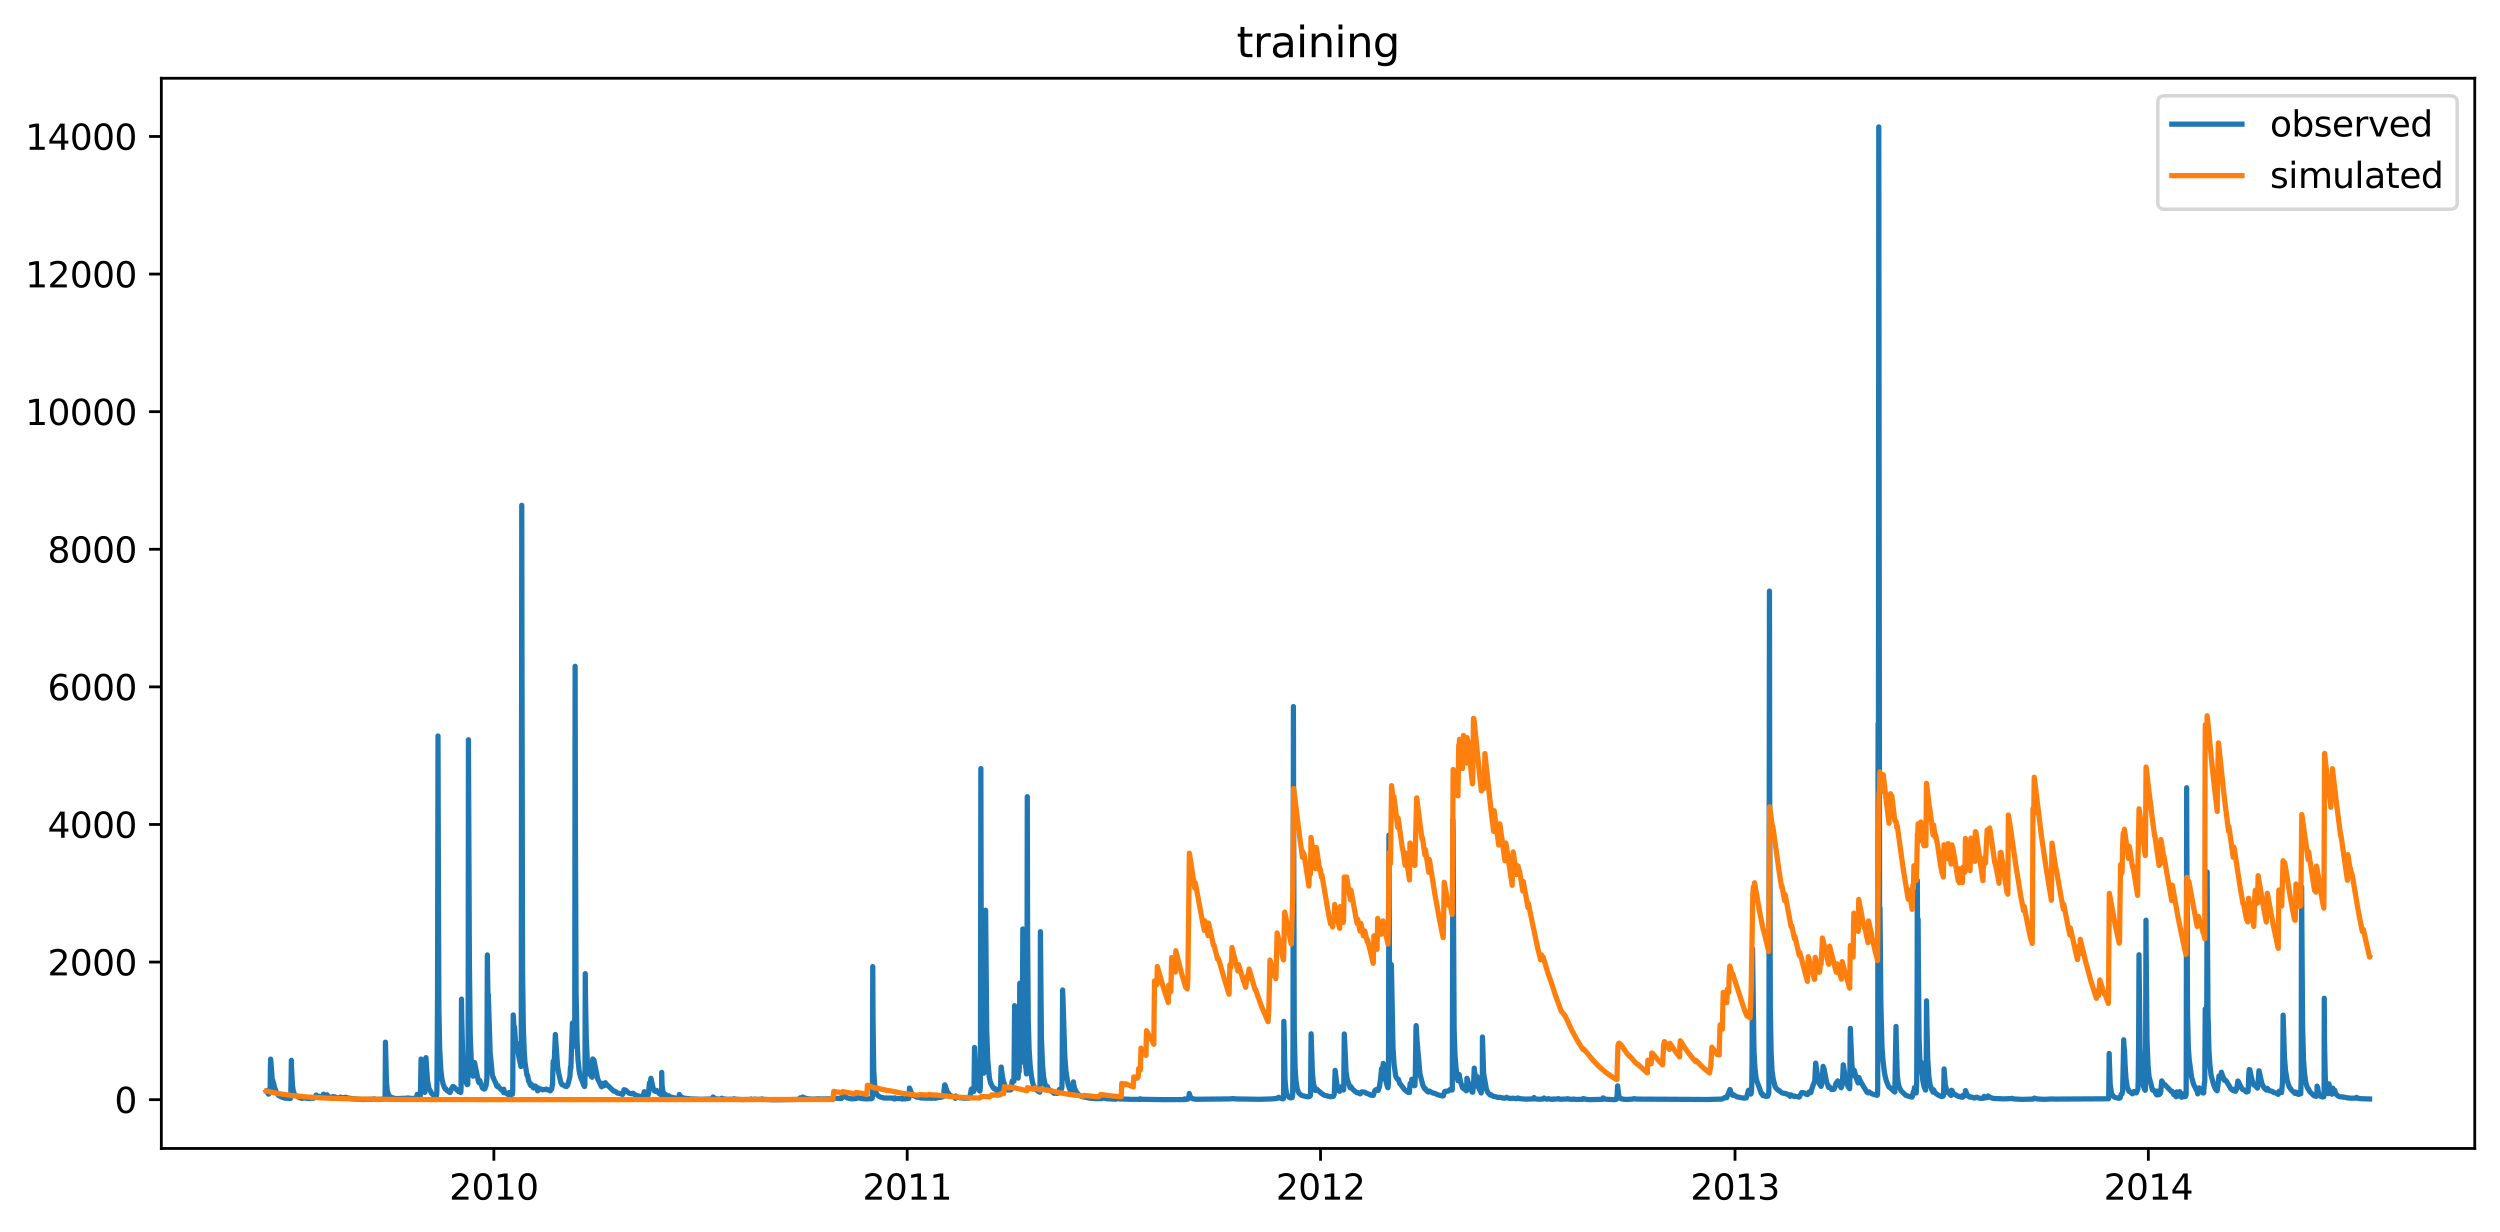 <?xml version="1.0" encoding="utf-8" standalone="no"?>
<!DOCTYPE svg PUBLIC "-//W3C//DTD SVG 1.1//EN"
  "http://www.w3.org/Graphics/SVG/1.1/DTD/svg11.dtd">
<svg xmlns:xlink="http://www.w3.org/1999/xlink" width="713.023pt" height="351.436pt" viewBox="0 0 713.023 351.436" xmlns="http://www.w3.org/2000/svg" version="1.1">
 <defs>
  <style type="text/css">*{stroke-linejoin: round; stroke-linecap: butt}</style>
 </defs>
 <g id="figure_1">
  <g id="patch_1">
   <path d="M 0 351.436 
L 713.023 351.436 
L 713.023 0 
L 0 0 
z
" style="fill: #ffffff"/>
  </g>
  <g id="axes_1">
   <g id="patch_2">
    <path d="M 46.013 327.558 
L 705.822 327.558 
L 705.822 22.318 
L 46.013 22.318 
z
" style="fill: #ffffff"/>
   </g>
   <g id="matplotlib.axis_1">
    <g id="xtick_1">
     <g id="line2d_1">
      <defs>
       <path id="mc90557b606" d="M 0 0 
L 0 3.5 
" style="stroke: #000000; stroke-width: 0.8"/>
      </defs>
      <g>
       <use xlink:href="#mc90557b606" x="140.856" y="327.558" style="stroke: #000000; stroke-width: 0.8"/>
      </g>
     </g>
     <g id="text_1">
      <!-- 2010 -->
      <g transform="translate(128.131 342.157) scale(0.1 -0.1)">
       <defs>
        <path id="DejaVuSans-32" d="M 1228 531 
L 3431 531 
L 3431 0 
L 469 0 
L 469 531 
Q 828 903 1448 1529 
Q 2069 2156 2228 2338 
Q 2531 2678 2651 2914 
Q 2772 3150 2772 3378 
Q 2772 3750 2511 3984 
Q 2250 4219 1831 4219 
Q 1534 4219 1204 4116 
Q 875 4013 500 3803 
L 500 4441 
Q 881 4594 1212 4672 
Q 1544 4750 1819 4750 
Q 2544 4750 2975 4387 
Q 3406 4025 3406 3419 
Q 3406 3131 3298 2873 
Q 3191 2616 2906 2266 
Q 2828 2175 2409 1742 
Q 1991 1309 1228 531 
z
" transform="scale(0.016)"/>
        <path id="DejaVuSans-30" d="M 2034 4250 
Q 1547 4250 1301 3770 
Q 1056 3291 1056 2328 
Q 1056 1369 1301 889 
Q 1547 409 2034 409 
Q 2525 409 2770 889 
Q 3016 1369 3016 2328 
Q 3016 3291 2770 3770 
Q 2525 4250 2034 4250 
z
M 2034 4750 
Q 2819 4750 3233 4129 
Q 3647 3509 3647 2328 
Q 3647 1150 3233 529 
Q 2819 -91 2034 -91 
Q 1250 -91 836 529 
Q 422 1150 422 2328 
Q 422 3509 836 4129 
Q 1250 4750 2034 4750 
z
" transform="scale(0.016)"/>
        <path id="DejaVuSans-31" d="M 794 531 
L 1825 531 
L 1825 4091 
L 703 3866 
L 703 4441 
L 1819 4666 
L 2450 4666 
L 2450 531 
L 3481 531 
L 3481 0 
L 794 0 
L 794 531 
z
" transform="scale(0.016)"/>
       </defs>
       <use xlink:href="#DejaVuSans-32"/>
       <use xlink:href="#DejaVuSans-30" x="63.623"/>
       <use xlink:href="#DejaVuSans-31" x="127.246"/>
       <use xlink:href="#DejaVuSans-30" x="190.869"/>
      </g>
     </g>
    </g>
    <g id="xtick_2">
     <g id="line2d_2">
      <g>
       <use xlink:href="#mc90557b606" x="258.743" y="327.558" style="stroke: #000000; stroke-width: 0.8"/>
      </g>
     </g>
     <g id="text_2">
      <!-- 2011 -->
      <g transform="translate(246.018 342.157) scale(0.1 -0.1)">
       <use xlink:href="#DejaVuSans-32"/>
       <use xlink:href="#DejaVuSans-30" x="63.623"/>
       <use xlink:href="#DejaVuSans-31" x="127.246"/>
       <use xlink:href="#DejaVuSans-31" x="190.869"/>
      </g>
     </g>
    </g>
    <g id="xtick_3">
     <g id="line2d_3">
      <g>
       <use xlink:href="#mc90557b606" x="376.631" y="327.558" style="stroke: #000000; stroke-width: 0.8"/>
      </g>
     </g>
     <g id="text_3">
      <!-- 2012 -->
      <g transform="translate(363.906 342.157) scale(0.1 -0.1)">
       <use xlink:href="#DejaVuSans-32"/>
       <use xlink:href="#DejaVuSans-30" x="63.623"/>
       <use xlink:href="#DejaVuSans-31" x="127.246"/>
       <use xlink:href="#DejaVuSans-32" x="190.869"/>
      </g>
     </g>
    </g>
    <g id="xtick_4">
     <g id="line2d_4">
      <g>
       <use xlink:href="#mc90557b606" x="494.841" y="327.558" style="stroke: #000000; stroke-width: 0.8"/>
      </g>
     </g>
     <g id="text_4">
      <!-- 2013 -->
      <g transform="translate(482.116 342.157) scale(0.1 -0.1)">
       <defs>
        <path id="DejaVuSans-33" d="M 2597 2516 
Q 3050 2419 3304 2112 
Q 3559 1806 3559 1356 
Q 3559 666 3084 287 
Q 2609 -91 1734 -91 
Q 1441 -91 1130 -33 
Q 819 25 488 141 
L 488 750 
Q 750 597 1062 519 
Q 1375 441 1716 441 
Q 2309 441 2620 675 
Q 2931 909 2931 1356 
Q 2931 1769 2642 2001 
Q 2353 2234 1838 2234 
L 1294 2234 
L 1294 2753 
L 1863 2753 
Q 2328 2753 2575 2939 
Q 2822 3125 2822 3475 
Q 2822 3834 2567 4026 
Q 2313 4219 1838 4219 
Q 1578 4219 1281 4162 
Q 984 4106 628 3988 
L 628 4550 
Q 988 4650 1302 4700 
Q 1616 4750 1894 4750 
Q 2613 4750 3031 4423 
Q 3450 4097 3450 3541 
Q 3450 3153 3228 2886 
Q 3006 2619 2597 2516 
z
" transform="scale(0.016)"/>
       </defs>
       <use xlink:href="#DejaVuSans-32"/>
       <use xlink:href="#DejaVuSans-30" x="63.623"/>
       <use xlink:href="#DejaVuSans-31" x="127.246"/>
       <use xlink:href="#DejaVuSans-33" x="190.869"/>
      </g>
     </g>
    </g>
    <g id="xtick_5">
     <g id="line2d_5">
      <g>
       <use xlink:href="#mc90557b606" x="612.729" y="327.558" style="stroke: #000000; stroke-width: 0.8"/>
      </g>
     </g>
     <g id="text_5">
      <!-- 2014 -->
      <g transform="translate(600.004 342.157) scale(0.1 -0.1)">
       <defs>
        <path id="DejaVuSans-34" d="M 2419 4116 
L 825 1625 
L 2419 1625 
L 2419 4116 
z
M 2253 4666 
L 3047 4666 
L 3047 1625 
L 3713 1625 
L 3713 1100 
L 3047 1100 
L 3047 0 
L 2419 0 
L 2419 1100 
L 313 1100 
L 313 1709 
L 2253 4666 
z
" transform="scale(0.016)"/>
       </defs>
       <use xlink:href="#DejaVuSans-32"/>
       <use xlink:href="#DejaVuSans-30" x="63.623"/>
       <use xlink:href="#DejaVuSans-31" x="127.246"/>
       <use xlink:href="#DejaVuSans-34" x="190.869"/>
      </g>
     </g>
    </g>
   </g>
   <g id="matplotlib.axis_2">
    <g id="ytick_1">
     <g id="line2d_6">
      <defs>
       <path id="m967f5b329f" d="M 0 0 
L -3.5 0 
" style="stroke: #000000; stroke-width: 0.8"/>
      </defs>
      <g>
       <use xlink:href="#m967f5b329f" x="46.013" y="313.636" style="stroke: #000000; stroke-width: 0.8"/>
      </g>
     </g>
     <g id="text_6">
      <!-- 0 -->
      <g transform="translate(32.65 317.436) scale(0.1 -0.1)">
       <use xlink:href="#DejaVuSans-30"/>
      </g>
     </g>
    </g>
    <g id="ytick_2">
     <g id="line2d_7">
      <g>
       <use xlink:href="#m967f5b329f" x="46.013" y="274.391" style="stroke: #000000; stroke-width: 0.8"/>
      </g>
     </g>
     <g id="text_7">
      <!-- 2000 -->
      <g transform="translate(13.562 278.19) scale(0.1 -0.1)">
       <use xlink:href="#DejaVuSans-32"/>
       <use xlink:href="#DejaVuSans-30" x="63.623"/>
       <use xlink:href="#DejaVuSans-30" x="127.246"/>
       <use xlink:href="#DejaVuSans-30" x="190.869"/>
      </g>
     </g>
    </g>
    <g id="ytick_3">
     <g id="line2d_8">
      <g>
       <use xlink:href="#m967f5b329f" x="46.013" y="235.145" style="stroke: #000000; stroke-width: 0.8"/>
      </g>
     </g>
     <g id="text_8">
      <!-- 4000 -->
      <g transform="translate(13.562 238.944) scale(0.1 -0.1)">
       <use xlink:href="#DejaVuSans-34"/>
       <use xlink:href="#DejaVuSans-30" x="63.623"/>
       <use xlink:href="#DejaVuSans-30" x="127.246"/>
       <use xlink:href="#DejaVuSans-30" x="190.869"/>
      </g>
     </g>
    </g>
    <g id="ytick_4">
     <g id="line2d_9">
      <g>
       <use xlink:href="#m967f5b329f" x="46.013" y="195.899" style="stroke: #000000; stroke-width: 0.8"/>
      </g>
     </g>
     <g id="text_9">
      <!-- 6000 -->
      <g transform="translate(13.562 199.698) scale(0.1 -0.1)">
       <defs>
        <path id="DejaVuSans-36" d="M 2113 2584 
Q 1688 2584 1439 2293 
Q 1191 2003 1191 1497 
Q 1191 994 1439 701 
Q 1688 409 2113 409 
Q 2538 409 2786 701 
Q 3034 994 3034 1497 
Q 3034 2003 2786 2293 
Q 2538 2584 2113 2584 
z
M 3366 4563 
L 3366 3988 
Q 3128 4100 2886 4159 
Q 2644 4219 2406 4219 
Q 1781 4219 1451 3797 
Q 1122 3375 1075 2522 
Q 1259 2794 1537 2939 
Q 1816 3084 2150 3084 
Q 2853 3084 3261 2657 
Q 3669 2231 3669 1497 
Q 3669 778 3244 343 
Q 2819 -91 2113 -91 
Q 1303 -91 875 529 
Q 447 1150 447 2328 
Q 447 3434 972 4092 
Q 1497 4750 2381 4750 
Q 2619 4750 2861 4703 
Q 3103 4656 3366 4563 
z
" transform="scale(0.016)"/>
       </defs>
       <use xlink:href="#DejaVuSans-36"/>
       <use xlink:href="#DejaVuSans-30" x="63.623"/>
       <use xlink:href="#DejaVuSans-30" x="127.246"/>
       <use xlink:href="#DejaVuSans-30" x="190.869"/>
      </g>
     </g>
    </g>
    <g id="ytick_5">
     <g id="line2d_10">
      <g>
       <use xlink:href="#m967f5b329f" x="46.013" y="156.653" style="stroke: #000000; stroke-width: 0.8"/>
      </g>
     </g>
     <g id="text_10">
      <!-- 8000 -->
      <g transform="translate(13.562 160.453) scale(0.1 -0.1)">
       <defs>
        <path id="DejaVuSans-38" d="M 2034 2216 
Q 1584 2216 1326 1975 
Q 1069 1734 1069 1313 
Q 1069 891 1326 650 
Q 1584 409 2034 409 
Q 2484 409 2743 651 
Q 3003 894 3003 1313 
Q 3003 1734 2745 1975 
Q 2488 2216 2034 2216 
z
M 1403 2484 
Q 997 2584 770 2862 
Q 544 3141 544 3541 
Q 544 4100 942 4425 
Q 1341 4750 2034 4750 
Q 2731 4750 3128 4425 
Q 3525 4100 3525 3541 
Q 3525 3141 3298 2862 
Q 3072 2584 2669 2484 
Q 3125 2378 3379 2068 
Q 3634 1759 3634 1313 
Q 3634 634 3220 271 
Q 2806 -91 2034 -91 
Q 1263 -91 848 271 
Q 434 634 434 1313 
Q 434 1759 690 2068 
Q 947 2378 1403 2484 
z
M 1172 3481 
Q 1172 3119 1398 2916 
Q 1625 2713 2034 2713 
Q 2441 2713 2670 2916 
Q 2900 3119 2900 3481 
Q 2900 3844 2670 4047 
Q 2441 4250 2034 4250 
Q 1625 4250 1398 4047 
Q 1172 3844 1172 3481 
z
" transform="scale(0.016)"/>
       </defs>
       <use xlink:href="#DejaVuSans-38"/>
       <use xlink:href="#DejaVuSans-30" x="63.623"/>
       <use xlink:href="#DejaVuSans-30" x="127.246"/>
       <use xlink:href="#DejaVuSans-30" x="190.869"/>
      </g>
     </g>
    </g>
    <g id="ytick_6">
     <g id="line2d_11">
      <g>
       <use xlink:href="#m967f5b329f" x="46.013" y="117.408" style="stroke: #000000; stroke-width: 0.8"/>
      </g>
     </g>
     <g id="text_11">
      <!-- 10000 -->
      <g transform="translate(7.2 121.207) scale(0.1 -0.1)">
       <use xlink:href="#DejaVuSans-31"/>
       <use xlink:href="#DejaVuSans-30" x="63.623"/>
       <use xlink:href="#DejaVuSans-30" x="127.246"/>
       <use xlink:href="#DejaVuSans-30" x="190.869"/>
       <use xlink:href="#DejaVuSans-30" x="254.492"/>
      </g>
     </g>
    </g>
    <g id="ytick_7">
     <g id="line2d_12">
      <g>
       <use xlink:href="#m967f5b329f" x="46.013" y="78.162" style="stroke: #000000; stroke-width: 0.8"/>
      </g>
     </g>
     <g id="text_12">
      <!-- 12000 -->
      <g transform="translate(7.2 81.961) scale(0.1 -0.1)">
       <use xlink:href="#DejaVuSans-31"/>
       <use xlink:href="#DejaVuSans-32" x="63.623"/>
       <use xlink:href="#DejaVuSans-30" x="127.246"/>
       <use xlink:href="#DejaVuSans-30" x="190.869"/>
       <use xlink:href="#DejaVuSans-30" x="254.492"/>
      </g>
     </g>
    </g>
    <g id="ytick_8">
     <g id="line2d_13">
      <g>
       <use xlink:href="#m967f5b329f" x="46.013" y="38.916" style="stroke: #000000; stroke-width: 0.8"/>
      </g>
     </g>
     <g id="text_13">
      <!-- 14000 -->
      <g transform="translate(7.2 42.716) scale(0.1 -0.1)">
       <use xlink:href="#DejaVuSans-31"/>
       <use xlink:href="#DejaVuSans-34" x="63.623"/>
       <use xlink:href="#DejaVuSans-30" x="127.246"/>
       <use xlink:href="#DejaVuSans-30" x="190.869"/>
       <use xlink:href="#DejaVuSans-30" x="254.492"/>
      </g>
     </g>
    </g>
   </g>
   <g id="line2d_14">
    <path d="M 76.004 311.236 
L 76.583 312.062 
L 76.623 312.043 
L 76.825 311.305 
L 76.865 311.236 
L 77.054 310.28 
L 77.121 304.231 
L 77.188 302.082 
L 77.255 302.661 
L 77.7 308.631 
L 77.753 308.95 
L 77.78 308.69 
L 77.807 308.151 
L 77.888 308.617 
L 77.915 308.558 
L 77.955 308.705 
L 78.399 310.412 
L 78.938 311.815 
L 79.57 312.541 
L 80.606 313.022 
L 81.024 313.124 
L 81.198 313.187 
L 82.665 313.286 
L 82.8 313.311 
L 82.867 313.203 
L 82.921 312.657 
L 83.042 306.409 
L 83.096 302.431 
L 83.163 304.712 
L 83.419 309.667 
L 83.675 311.3 
L 84.011 312.228 
L 85.411 313.065 
L 85.559 313.083 
L 85.828 313.187 
L 85.962 313.252 
L 86.918 313.142 
L 87.039 313.148 
L 87.052 313.165 
L 87.55 313.276 
L 87.725 313.311 
L 87.846 313.276 
L 88.264 313.311 
L 88.654 313.251 
L 88.775 312.999 
L 89.017 313.095 
L 89.273 313.252 
L 89.542 313.176 
L 89.65 313.022 
L 89.69 313.048 
L 89.838 312.947 
L 90.175 312.308 
L 90.202 312.325 
L 90.673 312.741 
L 90.982 312.696 
L 91.803 312.797 
L 91.884 312.84 
L 91.938 312.79 
L 92.045 312.696 
L 92.072 312.726 
L 92.126 312.65 
L 92.261 312.062 
L 92.355 312.182 
L 92.57 312.468 
L 93.014 312.812 
L 93.149 312.41 
L 93.243 312.435 
L 93.283 312.237 
L 93.351 312.359 
L 93.674 312.748 
L 94.696 313.187 
L 94.912 313.219 
L 94.992 312.74 
L 95.033 312.954 
L 95.167 312.999 
L 95.423 312.812 
L 96.365 313.187 
L 96.527 313.165 
L 97.038 313.095 
L 97.092 312.895 
L 97.146 313.01 
L 97.415 313.203 
L 97.67 313.022 
L 97.684 313.041 
L 98.155 313.192 
L 98.276 313.048 
L 98.478 312.954 
L 98.599 312.954 
L 98.909 313.048 
L 99.097 313.118 
L 99.77 313.225 
L 100.375 313.35 
L 101.412 313.456 
L 101.587 313.471 
L 103.08 313.58 
L 103.632 313.589 
L 106.727 313.518 
L 106.754 313.409 
L 106.835 313.505 
L 107.037 313.562 
L 107.481 313.577 
L 109.352 313.489 
L 109.392 313.35 
L 109.473 313.456 
L 109.621 313.44 
L 109.755 313.301 
L 109.809 312.893 
L 109.849 310.746 
L 109.93 297.24 
L 109.984 299.173 
L 110.213 308.612 
L 110.455 310.967 
L 110.778 312.155 
L 111.168 312.696 
L 111.559 312.967 
L 112.272 313.187 
L 112.743 313.291 
L 112.985 313.33 
L 115.986 313.219 
L 116.255 313.142 
L 116.471 313.165 
L 117.305 313.276 
L 117.641 313.281 
L 118.758 313.182 
L 118.974 312.127 
L 119.081 312.237 
L 119.108 312.272 
L 119.149 312.127 
L 119.324 312.377 
L 119.539 312.636 
L 119.821 312.79 
L 119.848 312.711 
L 119.916 311.876 
L 120.091 302.058 
L 120.185 304.04 
L 120.481 308.926 
L 120.763 310.579 
L 120.952 311.138 
L 121.167 311.56 
L 121.194 311.467 
L 121.315 310.02 
L 121.49 301.651 
L 121.584 303.353 
L 121.934 308.224 
L 122.338 310.398 
L 123.132 311.896 
L 123.226 311.994 
L 123.522 312.237 
L 123.697 312.341 
L 124.357 312.65 
L 124.518 312.325 
L 124.599 311.281 
L 124.72 295.705 
L 124.787 284.029 
L 124.922 209.904 
L 124.976 231.587 
L 125.164 287.12 
L 125.393 298.894 
L 125.729 305.183 
L 126.066 307.817 
L 126.362 309.127 
L 126.429 309.333 
L 126.712 310.098 
L 127.035 310.618 
L 127.048 310.574 
L 127.129 310.52 
L 127.169 310.589 
L 127.479 311.011 
L 127.586 311.109 
L 128.004 311.403 
L 128.205 311.501 
L 128.354 311.599 
L 128.555 311.124 
L 128.811 310.461 
L 128.999 310.128 
L 129.174 309.853 
L 129.43 309.956 
L 130.83 311.364 
L 130.897 311.276 
L 130.951 311.295 
L 131.368 311.599 
L 131.408 311.501 
L 131.462 311.163 
L 131.503 310.103 
L 131.624 284.961 
L 131.704 290.505 
L 131.96 301.16 
L 132.27 305.546 
L 133.064 309.048 
L 133.117 309.127 
L 133.292 309.362 
L 133.4 309.259 
L 133.427 308.764 
L 133.508 298.334 
L 133.548 270.244 
L 133.602 210.983 
L 133.669 227.516 
L 133.871 273.973 
L 134.1 294.792 
L 134.436 303.348 
L 134.692 306.066 
L 134.894 306.949 
L 134.907 306.929 
L 135.028 305.354 
L 135.217 303.201 
L 135.324 303.024 
L 135.351 303.049 
L 136.441 308.43 
L 136.603 308.779 
L 136.63 308.627 
L 136.805 308.126 
L 136.818 308.141 
L 137.585 310.304 
L 137.706 310.402 
L 138.003 310.574 
L 138.124 310.574 
L 138.137 310.618 
L 138.231 310.559 
L 138.312 310.476 
L 138.648 309.5 
L 138.864 307.601 
L 138.931 288.837 
L 138.998 272.354 
L 139.066 277.505 
L 139.187 285.795 
L 139.227 283.882 
L 139.254 283.49 
L 139.294 284.471 
L 139.792 300.159 
L 140.425 306.674 
L 140.627 307.322 
L 140.64 307.282 
L 140.667 307.243 
L 140.721 307.341 
L 141.044 308.264 
L 141.111 308.362 
L 141.34 308.833 
L 141.717 309.779 
L 141.771 309.676 
L 141.784 309.647 
L 141.838 309.779 
L 141.932 309.868 
L 141.959 309.971 
L 142.013 309.838 
L 142.04 309.647 
L 142.121 309.824 
L 142.255 310.03 
L 142.605 310.417 
L 142.861 310.721 
L 142.888 310.677 
L 143.184 310.952 
L 143.224 310.893 
L 143.291 310.967 
L 143.547 311.447 
L 143.655 311.644 
L 143.668 311.472 
L 143.682 310.648 
L 143.776 311.202 
L 143.816 311.482 
L 144.933 312.147 
L 144.947 311.995 
L 144.974 311.698 
L 145.054 312.006 
L 145.229 312.349 
L 145.27 312.246 
L 145.296 311.599 
L 145.377 312.078 
L 145.552 312.198 
L 145.593 312.198 
L 145.619 312.127 
L 145.7 312.167 
L 145.714 312.188 
L 146.131 312.078 
L 146.212 311.418 
L 146.239 310 
L 146.373 289.475 
L 146.427 290.26 
L 146.615 293.841 
L 146.642 293.35 
L 146.696 292.761 
L 146.75 293.007 
L 147.086 298.04 
L 147.261 298.805 
L 147.288 298.658 
L 147.423 297.569 
L 147.463 297.716 
L 148.015 301.631 
L 148.069 301.734 
L 148.284 302.902 
L 148.567 304.167 
L 148.58 304.192 
L 148.607 304.035 
L 148.647 302.47 
L 148.674 293.385 
L 148.809 144.118 
L 148.863 181.696 
L 149.038 277.21 
L 149.266 293.595 
L 149.522 300.081 
L 149.737 303.024 
L 150.276 306.615 
L 150.356 306.753 
L 150.37 306.674 
L 150.383 306.576 
L 150.437 306.792 
L 150.464 306.694 
L 150.518 306.89 
L 150.747 308.362 
L 150.774 308.087 
L 150.841 308.401 
L 150.854 308.401 
L 150.895 308.46 
L 151.204 309.362 
L 151.312 309.441 
L 151.393 309.618 
L 151.447 309.529 
L 151.514 309.215 
L 151.622 309.362 
L 151.77 309.676 
L 152.119 310.245 
L 152.133 310.187 
L 152.214 310.245 
L 152.254 310.314 
L 152.321 310.231 
L 152.644 309.735 
L 152.658 309.75 
L 152.738 309.853 
L 152.792 309.824 
L 153.008 310.201 
L 153.169 310.461 
L 153.209 310.54 
L 153.331 311.109 
L 153.371 310.805 
L 153.546 310.314 
L 153.559 310.344 
L 153.694 310.52 
L 154.286 310.604 
L 154.434 310.677 
L 154.582 310.78 
L 154.771 310.824 
L 154.919 310.795 
L 155.645 310.692 
L 155.807 310.618 
L 155.834 310.648 
L 156.036 310.795 
L 156.062 310.736 
L 156.345 310.834 
L 156.547 310.893 
L 156.695 310.996 
L 156.937 311.138 
L 156.951 311.124 
L 157.341 310.618 
L 157.543 309.392 
L 157.57 309.441 
L 157.61 309.23 
L 157.65 306.684 
L 157.772 302.7 
L 157.798 302.803 
L 157.987 304.192 
L 158.041 303.544 
L 158.391 295.048 
L 158.485 296.343 
L 159.023 304.148 
L 159.36 306.144 
L 159.777 307.925 
L 159.857 308.254 
L 159.992 308.779 
L 160.113 309.068 
L 160.275 309.304 
L 160.396 309.407 
L 160.557 309.421 
L 160.786 309.5 
L 160.894 309.573 
L 160.907 309.559 
L 161.001 309.618 
L 161.149 309.794 
L 161.499 309.897 
L 161.553 309.912 
L 161.594 309.838 
L 161.755 309.676 
L 161.89 309.573 
L 162.536 307.135 
L 162.697 304.339 
L 162.764 304.717 
L 162.791 304.79 
L 162.818 304.584 
L 163.262 291.78 
L 163.33 293.203 
L 163.464 296.588 
L 163.518 295.808 
L 163.599 294.851 
L 163.653 295.474 
L 163.841 298.393 
L 163.881 297.893 
L 163.922 293.595 
L 164.029 190.036 
L 164.11 235.365 
L 164.298 282.852 
L 164.568 296.475 
L 164.864 302.318 
L 165.187 305.438 
L 165.308 306.105 
L 165.55 307.067 
L 166.532 309.618 
L 166.6 309.691 
L 166.721 309.882 
L 166.761 309.853 
L 166.815 309.416 
L 166.842 304.933 
L 166.923 277.701 
L 166.976 283.343 
L 167.205 296.122 
L 167.515 302.754 
L 167.851 305.654 
L 168.08 306.399 
L 168.093 306.399 
L 168.268 305.575 
L 168.282 305.634 
L 168.726 307.121 
L 168.874 307.243 
L 168.887 307.15 
L 168.941 304.908 
L 169.049 302.023 
L 169.076 302.122 
L 169.21 302.416 
L 169.224 302.367 
L 169.372 302.293 
L 170.489 307.802 
L 171.579 309.971 
L 171.781 308.99 
L 171.835 309.142 
L 171.902 309.23 
L 171.956 309.186 
L 172.09 309.274 
L 172.359 309.618 
L 172.508 309.333 
L 172.656 308.793 
L 172.696 308.872 
L 172.925 309.259 
L 173.005 309.259 
L 173.032 309.304 
L 173.113 309.392 
L 173.328 309.618 
L 173.45 309.706 
L 173.638 309.853 
L 173.732 309.956 
L 174.93 311.109 
L 175.091 311.207 
L 175.226 311.236 
L 175.239 311.222 
L 175.347 311.222 
L 175.361 311.251 
L 175.643 311.403 
L 175.764 311.501 
L 176.155 311.776 
L 176.881 311.883 
L 177.097 311.996 
L 177.42 312.098 
L 177.581 312.137 
L 177.769 311.698 
L 177.971 310.795 
L 178.039 310.893 
L 178.24 310.952 
L 178.388 310.893 
L 178.536 310.996 
L 179.357 311.737 
L 179.64 311.845 
L 179.788 311.911 
L 180.501 311.942 
L 180.515 311.786 
L 180.582 311.953 
L 180.609 311.932 
L 181.282 312.312 
L 181.551 312.422 
L 181.739 312.492 
L 182.157 312.596 
L 182.278 312.63 
L 182.762 312.734 
L 183.004 312.787 
L 183.193 312.561 
L 183.422 312.501 
L 183.745 311.384 
L 183.812 311.364 
L 183.852 311.418 
L 184.108 311.911 
L 184.296 312.016 
L 184.646 312.349 
L 184.862 312.274 
L 184.983 311.609 
L 185.225 308.872 
L 185.319 309.142 
L 185.413 309.421 
L 185.454 309.259 
L 185.521 308.43 
L 185.642 307.538 
L 185.669 307.616 
L 185.696 307.675 
L 186.248 310.26 
L 186.611 311.109 
L 186.692 311.011 
L 186.732 311.03 
L 186.947 311.32 
L 186.961 311.271 
L 187.055 310.996 
L 187.095 311.05 
L 187.284 311.011 
L 187.297 311.03 
L 188.024 311.911 
L 188.172 312.006 
L 188.334 312.117 
L 188.535 312.226 
L 188.697 312.302 
L 188.724 305.86 
L 188.831 309.559 
L 189.074 311.222 
L 189.329 311.911 
L 189.854 312.422 
L 189.868 312.273 
L 189.881 312.177 
L 189.922 312.312 
L 189.962 312.312 
L 190.191 312.448 
L 190.702 312.726 
L 190.716 312.702 
L 190.756 312.51 
L 190.823 312.645 
L 191.133 312.847 
L 191.631 312.948 
L 191.832 312.996 
L 192.317 313.137 
L 192.465 313.144 
L 193.124 313.248 
L 193.326 313.281 
L 193.501 313.219 
L 193.649 313.035 
L 193.717 312.869 
L 193.757 312.147 
L 193.838 312.34 
L 193.999 312.57 
L 194.295 312.927 
L 194.362 312.877 
L 194.403 312.948 
L 194.645 313.049 
L 195.008 313.15 
L 195.21 313.236 
L 196.368 313.344 
L 196.583 313.364 
L 197.054 313.42 
L 199.92 313.53 
L 200.122 313.522 
L 203.083 313.433 
L 203.123 313.231 
L 203.204 313.354 
L 203.379 312.877 
L 203.433 312.968 
L 203.487 312.934 
L 203.635 313.191 
L 203.796 313.292 
L 204.052 313.364 
L 205.088 313.473 
L 205.223 313.473 
L 205.707 313.378 
L 205.855 313.214 
L 206.097 313.398 
L 206.474 313.42 
L 207.362 313.526 
L 207.591 313.538 
L 209.354 313.485 
L 209.368 313.383 
L 209.462 313.478 
L 209.637 313.491 
L 211.561 313.6 
L 211.817 313.607 
L 214.172 313.55 
L 214.212 313.443 
L 214.293 313.499 
L 214.522 313.6 
L 215.437 313.473 
L 215.625 313.507 
L 215.948 313.57 
L 217.173 313.495 
L 217.308 313.42 
L 217.725 313.53 
L 218.007 313.57 
L 220.591 313.678 
L 221.089 313.67 
L 221.6 313.672 
L 227.804 313.57 
L 228.222 313.113 
L 228.302 313.281 
L 228.45 313.383 
L 228.666 313.456 
L 228.827 313.402 
L 228.962 312.877 
L 229.096 312.961 
L 229.285 313.069 
L 230.052 313.313 
L 230.173 313.322 
L 230.671 313.403 
L 231.088 313.434 
L 231.249 313.451 
L 231.707 313.487 
L 232.03 313.495 
L 233.335 313.393 
L 233.483 313.412 
L 233.658 313.429 
L 234.035 313.438 
L 237.467 313.411 
L 237.561 313.185 
L 237.601 313.191 
L 239.593 313.297 
L 239.943 313.322 
L 240.078 313.226 
L 240.32 312.016 
L 240.414 312.047 
L 240.481 311.776 
L 240.549 311.859 
L 240.858 312.475 
L 241.168 312.847 
L 241.531 313.088 
L 242.204 313.287 
L 242.89 313.383 
L 243.038 313.407 
L 244.276 313.297 
L 244.761 313.042 
L 245.016 313.144 
L 245.461 313.254 
L 245.891 313.322 
L 247.17 313.429 
L 247.358 313.42 
L 248.569 313.343 
L 248.704 313.281 
L 248.785 313.179 
L 248.812 312.222 
L 248.919 275.69 
L 249 291.29 
L 249.202 305.33 
L 249.457 309.573 
L 249.821 311.501 
L 250.036 311.985 
L 250.238 312.284 
L 250.642 312.661 
L 250.87 312.765 
L 251.086 312.906 
L 251.732 313.016 
L 251.907 313.118 
L 252.27 313.173 
L 252.593 313.15 
L 252.862 313.156 
L 252.983 313.173 
L 253.979 313.167 
L 254.154 313.15 
L 254.571 313.225 
L 254.706 313.26 
L 254.948 313.368 
L 255.042 313.438 
L 255.056 313.434 
L 255.217 313.112 
L 255.285 313.388 
L 255.298 313.425 
L 255.352 313.308 
L 255.365 313.303 
L 255.473 313.231 
L 255.608 313.287 
L 255.917 313.292 
L 257.249 313.368 
L 257.33 313.46 
L 257.357 313.347 
L 257.384 313.22 
L 257.465 313.287 
L 257.505 313.373 
L 258.232 313.373 
L 258.259 313.42 
L 258.339 313.359 
L 258.434 313.276 
L 258.501 313.339 
L 258.837 313.354 
L 259.201 313.248 
L 259.228 313.121 
L 259.389 310.324 
L 259.47 310.417 
L 259.766 311.32 
L 260.049 311.953 
L 260.466 312.413 
L 261.179 312.749 
L 261.354 312.847 
L 261.381 312.906 
L 262.081 312.954 
L 262.269 313.042 
L 262.673 313.15 
L 265.337 313.22 
L 265.539 313.242 
L 265.58 313.26 
L 266.602 313.15 
L 266.75 313.254 
L 266.764 313.236 
L 267.544 313.042 
L 268.5 312.934 
L 268.796 312.779 
L 269.078 312.686 
L 269.173 312.33 
L 269.24 311.158 
L 269.415 309.529 
L 269.455 309.407 
L 269.523 309.51 
L 270.142 311.349 
L 270.532 311.859 
L 270.545 311.845 
L 270.572 311.933 
L 270.586 311.913 
L 270.774 312.188 
L 271.541 312.718 
L 271.555 312.661 
L 271.568 312.645 
L 271.622 312.734 
L 271.81 312.794 
L 271.985 312.818 
L 272.402 312.892 
L 272.47 313.26 
L 272.524 313.008 
L 272.564 312.579 
L 272.631 312.862 
L 272.833 313.042 
L 272.873 312.81 
L 272.954 312.982 
L 273.25 313.016 
L 273.479 313.023 
L 273.856 313.088 
L 274.058 313.112 
L 274.408 313.156 
L 274.569 313.156 
L 274.758 313.173 
L 275.081 313.209 
L 275.242 313.209 
L 275.538 313.22 
L 275.928 313.173 
L 276.103 313.185 
L 276.507 313.101 
L 276.803 311.944 
L 277.018 310.662 
L 277.166 310.55 
L 277.274 310.648 
L 277.516 311.06 
L 277.678 311.335 
L 277.691 311.285 
L 277.732 311.197 
L 277.799 309.922 
L 277.947 298.746 
L 277.987 299.605 
L 278.405 307.243 
L 278.728 309.461 
L 279.05 310.559 
L 279.427 311.187 
L 279.441 311.153 
L 279.508 311.099 
L 279.602 310.079 
L 279.629 305.202 
L 279.75 219.225 
L 279.818 253.221 
L 279.993 291.143 
L 280.235 301.239 
L 280.517 305.654 
L 280.585 306.085 
L 280.665 305.987 
L 280.733 305.247 
L 280.854 295.617 
L 281.042 270.49 
L 281.109 259.599 
L 281.163 265.976 
L 281.419 293.89 
L 281.702 302.171 
L 282.159 307.282 
L 282.442 308.538 
L 282.509 308.764 
L 282.684 309.186 
L 282.738 309.259 
L 283.02 309.824 
L 283.209 310.172 
L 283.384 310.388 
L 283.397 310.358 
L 283.478 310.417 
L 283.639 310.54 
L 283.666 310.476 
L 283.707 310.417 
L 283.788 310.461 
L 283.922 310.559 
L 284.11 310.834 
L 284.164 310.922 
L 284.299 311.109 
L 284.339 311.06 
L 284.635 310.967 
L 284.756 310.878 
L 284.783 310.908 
L 284.931 311.011 
L 285.147 311.178 
L 285.214 311.187 
L 285.349 309.691 
L 285.537 304.334 
L 285.564 304.422 
L 285.631 304.957 
L 285.887 306.949 
L 286.223 308.597 
L 286.385 308.916 
L 286.641 309.706 
L 287.004 310.52 
L 287.071 310.618 
L 287.461 310.893 
L 288.323 310.824 
L 288.457 310.118 
L 288.673 308.342 
L 288.821 308.322 
L 289.009 308.17 
L 289.022 308.244 
L 289.157 308.401 
L 289.171 308.259 
L 289.224 304.874 
L 289.372 286.826 
L 289.386 287.12 
L 290.045 305.207 
L 290.341 307.361 
L 290.368 307.493 
L 290.409 307.282 
L 290.462 305.943 
L 290.53 304.83 
L 290.584 305.119 
L 290.624 305.296 
L 290.678 305.595 
L 290.691 305.354 
L 290.732 301.685 
L 290.839 280.448 
L 290.907 284.765 
L 291.203 298.305 
L 291.472 302.926 
L 291.485 302.902 
L 291.539 301.445 
L 291.593 289.965 
L 291.714 264.946 
L 291.781 272.452 
L 292.05 294.935 
L 292.36 302.269 
L 292.764 306.296 
L 292.777 306.247 
L 292.831 305.796 
L 292.871 304.28 
L 292.992 227.221 
L 293.073 265.927 
L 293.262 290.701 
L 293.504 299.183 
L 293.786 303.569 
L 294.15 306.831 
L 294.459 308.582 
L 294.823 309.809 
L 294.89 309.838 
L 294.85 309.853 
L 294.903 309.853 
L 295.348 310.559 
L 296.101 311.266 
L 296.128 311.021 
L 296.209 311.197 
L 296.37 311.349 
L 296.559 311.447 
L 296.572 311.492 
L 296.599 311.335 
L 296.626 308.563 
L 296.734 265.731 
L 296.761 269.508 
L 297.03 296.205 
L 297.339 303.785 
L 297.689 307.439 
L 297.824 308.141 
L 298.066 309.186 
L 298.51 310.304 
L 298.591 310.069 
L 298.658 309.853 
L 298.725 309.897 
L 298.82 310.142 
L 299.008 310.574 
L 299.237 310.834 
L 299.519 310.922 
L 299.748 311.168 
L 299.977 311.197 
L 300.098 311.236 
L 300.394 311.639 
L 300.488 311.747 
L 300.636 311.83 
L 301.323 311.776 
L 301.336 311.698 
L 301.403 311.815 
L 301.417 311.815 
L 301.43 311.845 
L 301.511 311.805 
L 301.619 311.776 
L 301.632 311.805 
L 301.861 311.717 
L 302.117 310.736 
L 302.184 310.795 
L 302.224 310.751 
L 302.493 310.662 
L 302.628 310.618 
L 302.655 310.662 
L 302.736 310.618 
L 302.857 310.128 
L 302.911 308.126 
L 303.072 282.361 
L 303.18 285.109 
L 303.691 301.16 
L 304.028 305.595 
L 304.66 309.456 
L 304.674 309.421 
L 304.714 309.588 
L 304.727 309.588 
L 304.997 310.402 
L 305.171 310.815 
L 305.373 311.168 
L 305.454 311.266 
L 305.764 311.698 
L 305.871 311.796 
L 305.912 311.83 
L 305.925 311.796 
L 306.14 308.553 
L 306.235 309.333 
L 306.598 310.736 
L 307.123 311.619 
L 307.701 312.274 
L 307.836 312.358 
L 307.998 312.457 
L 308.132 312.561 
L 308.67 312.787 
L 309.222 312.884 
L 309.411 312.934 
L 310.057 313.042 
L 310.258 313.095 
L 310.729 313.191 
L 310.864 313.214 
L 312.264 313.322 
L 312.465 313.344 
L 314.282 313.344 
L 314.323 312.57 
L 314.403 312.92 
L 314.457 313.016 
L 314.538 312.989 
L 314.834 313.144 
L 315.17 313.254 
L 315.695 313.364 
L 317.512 313.473 
L 317.727 313.482 
L 318.198 313.522 
L 318.4 313.445 
L 318.454 313.016 
L 318.521 313.22 
L 318.656 313.364 
L 318.696 313.339 
L 318.858 313.344 
L 319.45 313.451 
L 319.773 313.447 
L 319.907 313.42 
L 322.007 313.522 
L 322.155 313.538 
L 325.183 313.542 
L 325.196 313.377 
L 325.29 313.522 
L 332.019 313.63 
L 332.275 313.625 
L 337.846 313.61 
L 337.86 313.414 
L 337.954 313.597 
L 338.802 313.491 
L 339.125 312.619 
L 339.192 311.874 
L 339.246 312.168 
L 339.448 312.718 
L 339.744 313.144 
L 340.161 313.364 
L 340.753 313.473 
L 340.982 313.495 
L 341.278 313.522 
L 350.739 313.42 
L 350.873 313.403 
L 351.008 313.407 
L 351.64 313.303 
L 351.802 313.344 
L 352.286 313.416 
L 352.434 313.42 
L 358.678 313.526 
L 358.907 313.538 
L 362.447 313.429 
L 362.877 313.403 
L 364.209 313.292 
L 364.479 313.069 
L 364.694 312.934 
L 364.869 313.042 
L 365.071 313.161 
L 365.811 313.373 
L 365.959 313.403 
L 366.04 313.323 
L 366.094 312.765 
L 366.12 307.444 
L 366.161 291.29 
L 366.242 293.914 
L 366.497 307.94 
L 366.766 310.937 
L 367.076 312.167 
L 367.426 312.694 
L 367.695 312.961 
L 367.91 313.069 
L 368.085 313.144 
L 368.529 313.035 
L 368.637 312.726 
L 368.691 311.941 
L 368.772 298.207 
L 368.866 222.855 
L 368.893 201.515 
L 368.96 233.942 
L 369.135 293.816 
L 369.377 304.535 
L 369.619 308.224 
L 370.01 310.721 
L 370.413 311.668 
L 370.683 311.996 
L 370.817 312.098 
L 371.113 312.349 
L 371.382 312.457 
L 371.571 312.528 
L 372.176 312.63 
L 372.324 312.694 
L 372.876 312.802 
L 373.118 312.818 
L 373.522 312.71 
L 373.737 312.457 
L 373.791 311.241 
L 373.939 294.851 
L 373.966 295.671 
L 374.316 306.208 
L 374.626 309.127 
L 375.164 311.03 
L 375.527 310.633 
L 375.541 310.677 
L 375.608 310.677 
L 375.635 310.736 
L 375.743 310.834 
L 376.496 311.501 
L 376.604 311.599 
L 376.806 311.776 
L 377.061 311.953 
L 377.694 312.349 
L 377.99 312.457 
L 378.259 312.501 
L 378.394 312.536 
L 378.582 312.596 
L 379.161 312.702 
L 379.376 312.787 
L 380.305 312.686 
L 380.56 312.006 
L 380.681 308.528 
L 380.789 305.276 
L 380.829 305.482 
L 381.26 309.142 
L 381.583 310.55 
L 381.879 311.079 
L 382.081 311.266 
L 382.31 310.51 
L 382.458 309.971 
L 382.619 310.069 
L 383.05 310.677 
L 383.198 310.878 
L 383.252 310.295 
L 383.279 307.547 
L 383.4 294.9 
L 383.44 295.504 
L 383.898 305.634 
L 384.18 307.479 
L 384.261 307.91 
L 385.082 310.245 
L 385.149 310.216 
L 385.244 309.971 
L 385.27 309.995 
L 385.351 309.971 
L 385.418 310.128 
L 385.755 310.618 
L 385.849 310.721 
L 386.522 311.305 
L 386.643 311.403 
L 387.006 311.653 
L 387.168 311.56 
L 387.922 311.985 
L 388.406 311.403 
L 389.281 311.501 
L 389.671 311.776 
L 389.886 311.883 
L 390.034 311.911 
L 390.29 312.016 
L 390.6 312.177 
L 390.613 312.157 
L 390.627 312.127 
L 390.694 312.226 
L 390.882 312.312 
L 391.582 312.422 
L 391.663 312.43 
L 391.676 312.404 
L 392.12 311.03 
L 392.389 310.805 
L 392.403 310.815 
L 392.766 310.736 
L 392.807 310.618 
L 392.887 310.692 
L 393.076 311.011 
L 393.089 310.981 
L 393.157 310.589 
L 393.331 310.245 
L 393.399 310.157 
L 393.453 309.706 
L 393.668 308.308 
L 393.722 308.087 
L 394.031 304.79 
L 394.045 304.81 
L 394.099 304.869 
L 394.22 305.359 
L 394.274 305.276 
L 394.381 304.633 
L 394.516 303.299 
L 394.583 303.569 
L 394.758 305.119 
L 395.081 307.636 
L 395.74 310.069 
L 395.794 310.157 
L 395.835 310.231 
L 395.875 310.069 
L 395.996 309.166 
L 396.023 299.031 
L 396.144 238.161 
L 396.171 247.727 
L 396.346 288.69 
L 396.575 298.864 
L 396.615 296.72 
L 396.817 275.101 
L 396.857 276.327 
L 397.288 298.599 
L 397.598 303.569 
L 398.069 306.949 
L 398.122 307.047 
L 398.445 307.655 
L 398.526 307.753 
L 398.634 307.832 
L 398.674 307.773 
L 398.836 307.832 
L 399.212 308.99 
L 399.226 308.975 
L 399.266 309.048 
L 399.28 309.048 
L 400.639 310.834 
L 400.787 310.922 
L 400.962 311.05 
L 401.056 311.124 
L 401.204 311.285 
L 401.218 311.276 
L 401.393 311.403 
L 401.716 311.599 
L 401.985 311.58 
L 402.052 310.417 
L 402.187 309.019 
L 402.254 308.99 
L 402.281 309.068 
L 402.429 309.5 
L 402.51 309.421 
L 402.577 309.392 
L 402.658 307.817 
L 402.725 308.008 
L 403.411 309.676 
L 403.546 309.588 
L 403.653 306.924 
L 403.842 293.89 
L 403.882 292.516 
L 403.949 293.399 
L 404.165 296.931 
L 404.986 306.341 
L 405.86 309.676 
L 405.914 309.735 
L 406.13 310.187 
L 406.358 310.559 
L 406.385 310.52 
L 406.479 310.402 
L 406.52 310.491 
L 406.964 311.207 
L 407.139 311.305 
L 407.327 311.462 
L 407.489 311.393 
L 407.637 311.168 
L 407.852 311.276 
L 408.673 311.737 
L 409.171 311.839 
L 409.346 311.911 
L 409.615 312.016 
L 409.803 312.117 
L 409.978 312.217 
L 410.153 312.274 
L 410.476 312.368 
L 410.651 312.422 
L 411.122 312.528 
L 411.432 312.596 
L 411.674 312.501 
L 411.957 311.462 
L 412.105 311.266 
L 413.127 311.178 
L 413.45 310.795 
L 413.572 310.751 
L 413.72 310.721 
L 413.733 310.736 
L 413.908 310.78 
L 413.921 310.751 
L 413.935 310.795 
L 414.002 310.805 
L 414.15 310.893 
L 414.204 310.564 
L 414.231 302.436 
L 414.379 233.844 
L 414.433 236.738 
L 414.729 293.645 
L 414.971 300.846 
L 415.281 304.697 
L 415.617 307.341 
L 415.806 308.21 
L 415.832 308.107 
L 416.142 306.556 
L 416.169 306.458 
L 416.33 307.381 
L 416.586 308.627 
L 417.124 310.216 
L 417.138 310.201 
L 417.192 310.275 
L 417.286 310.334 
L 417.299 310.26 
L 417.34 310.142 
L 417.42 310.216 
L 417.609 310.648 
L 417.622 310.623 
L 417.649 310.157 
L 417.743 310.373 
L 417.959 310.736 
L 418.039 310.834 
L 418.228 311.109 
L 418.241 311.094 
L 418.322 309.902 
L 418.376 307.538 
L 418.443 307.753 
L 418.47 307.655 
L 418.524 307.807 
L 418.739 308.656 
L 418.833 308.975 
L 419.076 309.927 
L 419.91 311.492 
L 420.045 311.501 
L 420.273 309.318 
L 420.462 304.653 
L 420.543 305.32 
L 420.65 306.272 
L 420.987 308.813 
L 421.175 309.735 
L 421.202 309.559 
L 421.269 307.008 
L 421.363 308.293 
L 421.619 310.03 
L 422.454 311.727 
L 422.467 311.698 
L 422.548 310.555 
L 422.615 307.94 
L 422.682 308.308 
L 422.763 309.088 
L 422.776 308.19 
L 422.803 295.754 
L 422.898 298.452 
L 423.126 305.816 
L 423.288 307.047 
L 423.961 310.736 
L 424.324 311.56 
L 424.93 312.255 
L 425.051 312.34 
L 425.078 312.265 
L 425.185 312.188 
L 425.199 312.198 
L 425.333 312.274 
L 425.495 312.439 
L 425.589 312.501 
L 425.831 312.645 
L 426.181 312.726 
L 426.639 312.818 
L 426.8 312.877 
L 427.137 312.968 
L 427.298 313.023 
L 427.514 312.961 
L 427.662 312.961 
L 428.294 313.069 
L 428.765 313.191 
L 428.9 313.197 
L 429.048 313.214 
L 429.29 313.214 
L 429.451 313.088 
L 429.465 313.095 
L 429.667 312.961 
L 429.68 312.975 
L 429.869 313.069 
L 430.165 313.179 
L 430.622 313.265 
L 430.851 313.281 
L 431.012 313.308 
L 431.335 313.214 
L 431.457 313.209 
L 431.591 313.236 
L 432.439 313.344 
L 432.681 313.322 
L 432.775 313.167 
L 432.856 313.26 
L 432.937 313.27 
L 432.964 313.231 
L 433.018 313.167 
L 433.085 313.22 
L 433.341 313.322 
L 433.542 313.344 
L 434.538 313.451 
L 434.902 313.46 
L 435.13 313.482 
L 435.252 313.473 
L 437.459 313.411 
L 437.512 313.036 
L 437.607 313.225 
L 437.808 313.403 
L 438.939 313.511 
L 439.168 313.522 
L 440.137 313.42 
L 440.231 313.231 
L 440.285 313.344 
L 440.325 313.287 
L 440.352 313.156 
L 440.433 313.303 
L 440.487 313.26 
L 440.54 313.317 
L 441.146 313.498 
L 441.159 313.438 
L 441.334 313.456 
L 441.644 313.373 
L 441.657 313.344 
L 441.725 313.438 
L 442.72 313.546 
L 442.949 313.554 
L 443.07 313.489 
L 443.097 313.412 
L 443.178 313.46 
L 443.366 313.491 
L 444.403 313.407 
L 444.47 313.328 
L 444.524 313.373 
L 444.914 313.522 
L 447.067 313.429 
L 447.121 313.354 
L 447.188 313.425 
L 448.063 313.534 
L 448.521 313.554 
L 448.696 313.451 
L 448.83 313.473 
L 449.476 313.57 
L 451.401 313.526 
L 451.535 313.322 
L 451.697 313.388 
L 451.925 313.403 
L 452.127 313.491 
L 452.854 313.6 
L 453.392 313.625 
L 457.066 313.538 
L 457.241 313.118 
L 457.322 313.179 
L 457.349 313.179 
L 457.403 313.254 
L 457.618 313.456 
L 458.17 313.522 
L 460.256 313.627 
L 460.471 313.636 
L 460.996 313.53 
L 461.211 312.404 
L 461.346 309.824 
L 461.359 309.706 
L 461.413 310.142 
L 461.696 312.544 
L 461.992 313.131 
L 462.395 313.364 
L 463.176 313.53 
L 463.62 313.55 
L 463.943 313.57 
L 465.625 313.473 
L 465.76 313.456 
L 465.948 313.349 
L 466.204 313.368 
L 466.809 313.473 
L 486.726 313.583 
L 486.969 313.583 
L 490.844 313.473 
L 490.993 313.456 
L 491.194 313.456 
L 491.665 313.185 
L 491.948 312.989 
L 492.392 313.095 
L 492.473 313.069 
L 492.486 313.049 
L 493.388 310.736 
L 493.536 311.001 
L 493.765 311.845 
L 494.02 312.274 
L 494.168 312.368 
L 494.222 312.386 
L 494.263 312.34 
L 494.424 312.235 
L 494.532 312.34 
L 495.447 312.847 
L 496.079 312.954 
L 496.537 313.069 
L 497.318 313.179 
L 497.519 313.214 
L 498.044 313.118 
L 498.233 312.579 
L 498.609 311.197 
L 498.717 310.952 
L 498.798 311.05 
L 498.879 311.153 
L 499 311.447 
L 499.255 311.911 
L 499.323 312.006 
L 499.35 312.037 
L 499.403 311.953 
L 499.538 311.393 
L 499.619 309.338 
L 499.686 303.701 
L 499.848 270.686 
L 499.955 279.418 
L 500.251 299.801 
L 500.547 304.83 
L 500.857 307.479 
L 501.153 308.597 
L 501.207 308.656 
L 501.449 309.362 
L 501.503 309.461 
L 502.324 311.815 
L 502.378 311.698 
L 502.418 311.786 
L 502.714 312.34 
L 502.727 312.293 
L 502.781 312.108 
L 502.808 312.483 
L 502.822 312.403 
L 502.862 312.358 
L 502.889 312.457 
L 502.916 312.457 
L 503.293 312.561 
L 503.737 312.726 
L 504.167 312.653 
L 504.477 311.732 
L 504.504 310.138 
L 504.665 168.598 
L 504.733 224.719 
L 504.908 287.169 
L 505.136 300.051 
L 505.405 305.457 
L 505.728 307.655 
L 506.24 309.853 
L 506.469 310.26 
L 506.644 310.461 
L 507.33 311.05 
L 507.505 311.05 
L 507.626 311.207 
L 507.72 311.305 
L 508.218 311.698 
L 508.716 311.796 
L 508.891 311.874 
L 509.012 311.815 
L 509.416 311.922 
L 509.564 312.027 
L 509.577 312.016 
L 509.766 312.117 
L 510.129 312.207 
L 510.277 312.265 
L 510.492 312.527 
L 510.533 312.686 
L 510.56 312.596 
L 510.587 312.255 
L 510.667 312.528 
L 510.788 312.422 
L 510.869 312.274 
L 510.923 312.386 
L 511.058 312.448 
L 511.165 312.457 
L 511.421 312.63 
L 511.529 312.605 
L 511.542 312.621 
L 511.757 312.741 
L 511.784 312.678 
L 511.825 312.596 
L 511.892 312.661 
L 512.524 312.765 
L 512.659 312.787 
L 513.063 312.877 
L 513.117 312.906 
L 513.17 312.877 
L 513.87 311.599 
L 514.53 311.698 
L 514.678 311.756 
L 515.27 312.157 
L 515.283 312.117 
L 515.324 312.037 
L 515.377 312.117 
L 515.499 312.198 
L 515.768 311.727 
L 515.835 311.639 
L 515.929 311.462 
L 515.983 311.501 
L 516.225 311.698 
L 516.252 311.639 
L 516.427 311.619 
L 516.441 311.639 
L 516.508 311.541 
L 516.804 310.344 
L 516.817 310.388 
L 516.871 310.275 
L 517.127 309.421 
L 517.194 309.333 
L 517.598 308.259 
L 517.706 305.821 
L 517.854 303.201 
L 517.881 303.348 
L 517.988 304.148 
L 518.567 308.244 
L 518.917 309.127 
L 518.984 309.23 
L 519.321 309.735 
L 519.374 309.853 
L 519.428 309.735 
L 519.522 309.318 
L 519.684 307.542 
L 519.966 304.143 
L 520.007 304.265 
L 520.209 304.79 
L 520.222 304.766 
L 520.249 304.942 
L 520.949 308.597 
L 521.528 310.128 
L 521.581 310.039 
L 521.689 309.912 
L 521.716 309.927 
L 521.729 309.912 
L 521.77 309.985 
L 521.958 310.245 
L 522.066 310.344 
L 522.348 310.736 
L 522.496 310.559 
L 522.698 310.736 
L 523.048 310.677 
L 523.25 310.275 
L 523.439 309.647 
L 523.6 309.068 
L 524.138 308.293 
L 524.192 308.401 
L 524.259 308.46 
L 524.448 308.931 
L 524.488 309.004 
L 524.852 309.853 
L 524.919 309.927 
L 525.121 310.245 
L 525.201 310.142 
L 525.484 308.631 
L 525.713 303.691 
L 526.345 307.538 
L 526.386 307.694 
L 526.574 308.538 
L 526.668 308.798 
L 526.843 309.362 
L 527.166 310.069 
L 527.22 310.128 
L 527.382 310.344 
L 527.516 310.53 
L 527.53 310.476 
L 527.57 309.848 
L 527.678 296.372 
L 527.731 293.301 
L 527.799 294.989 
L 528.176 303.691 
L 528.525 306.792 
L 528.566 306.537 
L 528.835 305.222 
L 529.037 305.909 
L 529.683 308.264 
L 529.965 308.872 
L 529.979 308.833 
L 530.181 307.322 
L 530.208 307.4 
L 530.463 308.048 
L 530.517 308.126 
L 530.719 308.538 
L 531.244 309.441 
L 531.257 309.441 
L 531.405 309.794 
L 531.459 309.897 
L 531.944 310.559 
L 532.159 311.011 
L 532.213 311.05 
L 532.361 311.364 
L 532.455 311.462 
L 532.643 311.609 
L 532.765 311.698 
L 532.791 311.639 
L 533.074 311.403 
L 533.303 311.639 
L 533.559 311.737 
L 533.72 311.874 
L 533.922 311.974 
L 534.083 312.037 
L 534.326 312.117 
L 534.447 312.157 
L 534.85 312.255 
L 534.998 312.274 
L 535.214 312.377 
L 535.389 312.386 
L 535.496 312.057 
L 535.537 309.799 
L 535.644 206.372 
L 535.712 250.376 
L 535.725 253.859 
L 535.739 244.391 
L 535.846 36.193 
L 535.887 79.363 
L 536.075 264.456 
L 536.102 266.173 
L 536.142 261.61 
L 536.183 258.961 
L 536.223 263.131 
L 536.438 286.09 
L 536.761 298.511 
L 537.004 302.073 
L 537.354 305.119 
L 537.434 305.693 
L 537.663 306.949 
L 537.973 308.185 
L 538.269 308.99 
L 538.322 309.048 
L 538.578 309.676 
L 538.753 310.03 
L 538.834 309.971 
L 538.928 310.069 
L 540.26 311.364 
L 540.341 311.364 
L 540.368 311.403 
L 540.422 311.462 
L 540.758 292.761 
L 540.799 295.896 
L 541.108 306.478 
L 541.377 308.833 
L 541.673 310.03 
L 541.956 310.633 
L 542.212 311.109 
L 543.49 312.349 
L 543.679 312.457 
L 544.002 312.544 
L 544.123 312.596 
L 544.567 312.702 
L 544.755 312.757 
L 545.119 312.862 
L 545.307 312.906 
L 545.374 312.84 
L 545.697 311.418 
L 545.751 311.501 
L 545.805 311.56 
L 545.832 311.457 
L 546.034 310.187 
L 546.087 310.304 
L 546.518 311.737 
L 546.532 311.702 
L 546.653 308.774 
L 546.787 279.909 
L 546.828 251.063 
L 546.895 262.739 
L 546.976 275.788 
L 547.029 270.49 
L 547.07 262.199 
L 547.124 273.384 
L 547.326 295.671 
L 547.649 304.81 
L 547.729 305.614 
L 547.783 305.094 
L 547.904 302.926 
L 547.958 303.348 
L 548.402 308.205 
L 548.792 310.039 
L 549.156 310.893 
L 549.169 310.815 
L 549.21 310.893 
L 549.344 306.821 
L 549.465 285.452 
L 549.533 290.063 
L 549.815 302.22 
L 550.125 307.027 
L 550.502 309.48 
L 550.636 309.868 
L 550.932 310.692 
L 551.026 310.952 
L 551.336 311.492 
L 551.349 311.418 
L 551.39 310.765 
L 551.565 310.952 
L 551.605 311.05 
L 551.834 311.58 
L 552.184 311.911 
L 552.332 312.016 
L 552.52 312.117 
L 552.628 312.226 
L 553.395 312.63 
L 553.408 312.596 
L 553.489 312.653 
L 553.826 312.734 
L 554.162 312.661 
L 554.243 312.587 
L 554.31 312.005 
L 554.364 310.707 
L 554.471 304.869 
L 554.552 306.085 
L 554.821 309.377 
L 555.144 310.692 
L 555.481 311.56 
L 555.494 311.496 
L 555.588 311.492 
L 555.535 311.56 
L 555.602 311.501 
L 556.436 312.422 
L 556.45 312.33 
L 556.53 311.271 
L 556.557 310.952 
L 556.652 311.109 
L 556.679 311.168 
L 556.719 311.05 
L 556.746 311.05 
L 556.786 311.124 
L 557.042 311.698 
L 557.257 311.996 
L 557.378 312.098 
L 557.567 312.235 
L 557.58 312.226 
L 557.661 312.157 
L 557.701 312.235 
L 557.863 312.321 
L 558.024 312.422 
L 558.132 312.528 
L 558.657 312.726 
L 558.805 312.661 
L 558.953 312.749 
L 559.478 312.934 
L 559.774 312.933 
L 559.828 312.422 
L 559.895 312.757 
L 559.949 312.686 
L 560.016 312.349 
L 560.083 312.422 
L 560.231 312.528 
L 560.42 312.57 
L 560.581 311.05 
L 560.675 311.364 
L 561.052 312.235 
L 561.537 312.757 
L 561.671 312.847 
L 561.819 312.934 
L 561.86 312.825 
L 561.873 312.779 
L 561.967 312.847 
L 562.452 312.934 
L 562.613 313.016 
L 562.936 313.118 
L 563.138 313.167 
L 563.34 313.069 
L 563.596 312.961 
L 563.865 312.934 
L 564.08 313.082 
L 564.201 313.106 
L 564.43 313.167 
L 564.914 313.26 
L 565.049 313.281 
L 565.816 313.202 
L 565.87 312.702 
L 565.978 312.941 
L 566.153 313.049 
L 566.314 313.095 
L 566.825 313.042 
L 567.041 312.561 
L 567.431 312.906 
L 567.7 313.016 
L 568.508 313.281 
L 571.011 313.383 
L 571.24 313.42 
L 573.877 313.317 
L 573.918 313.26 
L 573.985 313.339 
L 574.523 313.438 
L 576.555 313.538 
L 576.703 313.554 
L 579.92 313.456 
L 580.175 313.191 
L 580.216 313.236 
L 580.377 313.236 
L 580.7 313.344 
L 580.983 313.42 
L 582.692 313.53 
L 582.907 313.53 
L 583.109 313.538 
L 585.141 313.429 
L 585.504 313.425 
L 586.002 313.473 
L 601.33 313.383 
L 601.411 312.919 
L 601.452 310.584 
L 601.559 300.463 
L 601.6 302.318 
L 601.855 309.362 
L 602.192 311.599 
L 602.367 312.117 
L 602.757 312.726 
L 602.918 312.818 
L 603.134 312.961 
L 603.551 313.069 
L 603.699 313.118 
L 604.237 313.22 
L 604.385 313.236 
L 604.654 313.144 
L 604.829 312.595 
L 605.004 312.078 
L 605.22 311.996 
L 605.395 311.246 
L 605.704 296.559 
L 605.771 298.246 
L 605.919 299.374 
L 606.108 303.922 
L 606.35 307.655 
L 606.687 309.941 
L 607.158 311.197 
L 607.171 311.187 
L 607.184 311.168 
L 607.252 311.236 
L 607.44 311.403 
L 607.696 311.501 
L 607.884 311.756 
L 608.153 311.953 
L 608.342 311.874 
L 608.624 311.305 
L 608.853 311.403 
L 609.055 311.58 
L 609.27 311.698 
L 609.365 311.59 
L 609.755 310.564 
L 609.836 308.357 
L 609.957 296.725 
L 610.064 272.305 
L 610.118 277.848 
L 610.36 298.452 
L 610.657 305.438 
L 610.979 308.278 
L 611.343 309.853 
L 611.639 310.662 
L 611.827 310.967 
L 611.854 310.908 
L 611.908 310.172 
L 611.935 304.079 
L 612.056 262.444 
L 612.096 270.048 
L 612.339 296.367 
L 612.635 303.873 
L 612.931 307.086 
L 613.442 308.99 
L 613.886 310.824 
L 614.021 310.952 
L 614.088 310.893 
L 614.142 310.834 
L 614.182 310.952 
L 614.398 311.168 
L 614.68 311.236 
L 614.896 311.985 
L 614.909 311.877 
L 614.923 311.698 
L 614.963 312.108 
L 615.003 312.037 
L 615.111 312.274 
L 615.151 312.137 
L 615.232 311.452 
L 615.313 311.178 
L 615.272 311.614 
L 615.34 311.384 
L 615.528 312.226 
L 615.649 312.108 
L 615.757 312.235 
L 615.784 312.188 
L 615.945 312.078 
L 616.053 311.974 
L 616.282 311.408 
L 616.362 310.103 
L 616.551 308.278 
L 616.564 308.293 
L 617.116 309.245 
L 617.426 309.348 
L 619.364 311.364 
L 619.498 311.266 
L 619.888 311.974 
L 619.956 312.177 
L 620.009 312.037 
L 620.09 311.673 
L 620.157 311.923 
L 620.225 312.302 
L 620.279 312.098 
L 620.373 311.678 
L 620.4 312.349 
L 620.48 311.903 
L 620.494 311.903 
L 620.642 312.787 
L 620.669 312.62 
L 620.83 311.418 
L 620.871 311.766 
L 620.992 312.274 
L 621.005 312.246 
L 621.1 311.776 
L 621.126 311.815 
L 621.315 312.274 
L 621.328 312.226 
L 621.382 312.037 
L 621.436 312.167 
L 621.544 312.612 
L 621.597 312.413 
L 621.665 311.344 
L 621.732 312.097 
L 621.894 312.561 
L 621.961 312.662 
L 622.015 312.718 
L 621.988 312.578 
L 622.028 312.611 
L 622.042 312.448 
L 622.068 312.686 
L 622.136 312.63 
L 622.216 312.961 
L 622.284 312.734 
L 622.365 312.274 
L 622.338 312.862 
L 622.391 312.628 
L 622.405 312.661 
L 622.418 312.561 
L 622.486 311.953 
L 622.539 312.413 
L 622.647 312.661 
L 622.674 312.561 
L 622.688 312.595 
L 622.728 312.528 
L 622.768 312.528 
L 622.809 312.637 
L 622.943 312.787 
L 622.957 312.772 
L 623.105 312.694 
L 623.118 312.718 
L 623.307 312.726 
L 623.481 312.33 
L 623.508 311.831 
L 623.535 302.161 
L 623.656 224.67 
L 623.697 239.289 
L 623.899 289.033 
L 624.127 298.658 
L 624.383 302.171 
L 625.043 307.165 
L 625.635 309.259 
L 626.59 311.207 
L 626.617 311.168 
L 626.671 311.138 
L 626.684 311.03 
L 626.738 311.418 
L 626.805 311.985 
L 626.846 311.59 
L 627.209 310.27 
L 627.223 310.417 
L 627.317 310.878 
L 627.815 311.32 
L 627.936 311.418 
L 627.949 311.403 
L 628.071 311.501 
L 628.219 311.698 
L 628.461 311.737 
L 628.528 311.668 
L 628.568 310.785 
L 628.73 308.597 
L 628.811 308.641 
L 628.824 308.479 
L 628.945 287.758 
L 629.053 293.963 
L 629.214 298.864 
L 629.255 298.717 
L 629.362 296.637 
L 629.403 282.116 
L 629.497 248.708 
L 629.551 260.727 
L 629.739 289.377 
L 630.008 299.463 
L 630.264 303.471 
L 630.614 306.615 
L 631.368 309.421 
L 631.408 309.48 
L 631.569 309.897 
L 631.812 310.52 
L 631.839 310.432 
L 631.866 310.358 
L 631.919 310.574 
L 632.148 310.952 
L 632.296 311.05 
L 632.35 311.109 
L 632.363 311.04 
L 632.673 308.764 
L 632.875 306.87 
L 632.902 306.949 
L 633.036 307.4 
L 633.117 307.15 
L 633.157 307.243 
L 633.211 307.322 
L 633.359 307.538 
L 633.373 307.508 
L 633.413 307.155 
L 633.561 305.811 
L 633.575 305.835 
L 633.83 306.635 
L 634.436 308.126 
L 634.584 307.969 
L 634.692 308.048 
L 634.826 308.185 
L 634.934 308.264 
L 635.163 308.656 
L 636.01 310.084 
L 636.266 310.559 
L 636.36 310.662 
L 636.71 310.893 
L 636.791 310.981 
L 636.899 311.05 
L 636.926 311.011 
L 637.006 310.78 
L 637.127 310.677 
L 637.316 311.011 
L 637.585 311.251 
L 637.827 310.795 
L 637.881 310.721 
L 638.043 309.853 
L 638.258 308.322 
L 638.379 308.425 
L 639.092 309.956 
L 639.429 310.476 
L 639.617 310.736 
L 640.021 310.834 
L 640.694 311.462 
L 640.815 311.403 
L 641.151 311.305 
L 641.232 310.692 
L 641.353 306.694 
L 641.501 305.045 
L 641.676 305.119 
L 641.891 306.164 
L 642.174 307.538 
L 642.228 307.802 
L 642.78 309.421 
L 642.833 309.333 
L 642.995 309.245 
L 643.049 309.318 
L 643.264 309.676 
L 643.331 309.779 
L 643.829 310.334 
L 643.883 310.231 
L 643.964 309.647 
L 644.273 305.399 
L 644.341 305.502 
L 645.067 308.872 
L 645.323 309.5 
L 645.848 310.402 
L 645.929 310.505 
L 646.386 310.893 
L 646.4 310.864 
L 646.615 310.402 
L 646.736 310.491 
L 647.032 310.893 
L 647.126 310.981 
L 647.301 311.109 
L 647.947 311.207 
L 648.364 311.501 
L 648.566 311.599 
L 648.687 311.639 
L 649.158 311.737 
L 649.441 311.953 
L 649.764 312.117 
L 650.073 311.207 
L 650.154 311.295 
L 650.733 311.599 
L 650.814 310.707 
L 650.962 309.088 
L 651.042 306.625 
L 651.164 289.524 
L 651.204 290.505 
L 651.54 301.445 
L 651.836 305.163 
L 652.307 308.087 
L 652.886 309.956 
L 653.371 310.618 
L 653.546 310.893 
L 654.582 311.874 
L 654.609 311.781 
L 654.73 311.462 
L 654.851 311.501 
L 654.945 311.609 
L 655.241 311.996 
L 655.43 312.078 
L 655.456 312.117 
L 655.51 312.006 
L 655.658 312.117 
L 655.685 312.037 
L 655.806 311.492 
L 655.901 311.639 
L 656.076 311.911 
L 656.197 311.965 
L 656.331 306.684 
L 656.372 275.886 
L 656.452 252.976 
L 656.493 261.071 
L 656.721 293.007 
L 656.991 302.416 
L 657.246 305.86 
L 657.596 308.519 
L 657.919 309.794 
L 658.027 310.059 
L 658.296 310.633 
L 658.309 310.579 
L 658.323 310.461 
L 658.404 310.574 
L 658.74 311.305 
L 658.821 311.403 
L 659.978 312.519 
L 660.476 312.63 
L 660.543 312.694 
L 660.584 312.621 
L 660.638 312.661 
L 660.718 312.579 
L 660.799 312.596 
L 660.813 312.544 
L 660.839 309.765 
L 660.92 311.384 
L 661.001 311.985 
L 661.028 310.113 
L 661.122 310.981 
L 661.364 311.996 
L 661.714 312.528 
L 661.835 312.63 
L 661.997 312.726 
L 662.226 312.825 
L 662.387 312.877 
L 662.791 312.772 
L 662.831 312.157 
L 662.858 309.191 
L 662.898 284.716 
L 662.979 297.564 
L 663.195 307.582 
L 663.437 310.216 
L 663.8 311.59 
L 663.962 311.845 
L 664.002 311.911 
L 664.015 311.902 
L 664.231 309.127 
L 664.285 309.304 
L 665.011 312.016 
L 665.092 312.078 
L 665.119 311.996 
L 665.321 311.911 
L 665.361 310.373 
L 665.469 310.795 
L 665.63 310.878 
L 665.846 311.501 
L 665.859 311.492 
L 665.886 310.967 
L 665.967 311.251 
L 666.182 311.911 
L 666.249 311.996 
L 666.451 312.274 
L 666.572 312.368 
L 666.868 312.596 
L 667.084 312.694 
L 667.259 312.787 
L 668.255 312.884 
L 668.416 312.961 
L 668.712 312.934 
L 669.197 313.042 
L 669.345 313.095 
L 670.246 313.203 
L 670.421 313.214 
L 672.103 313.194 
L 672.144 312.975 
L 672.225 313.076 
L 672.413 313.236 
L 672.561 313.26 
L 673.503 313.368 
L 673.651 313.368 
L 675.831 313.438 
L 675.831 313.438 
" clip-path="url(#pc414177f0f)" style="fill: none; stroke: #1f77b4; stroke-width: 1.5; stroke-linecap: square"/>
   </g>
   <g id="line2d_15">
    <path d="M 76.004 311.192 
L 79.207 311.865 
L 82.988 312.426 
L 87.577 312.872 
L 93.485 313.214 
L 101.694 313.452 
L 115.017 313.588 
L 147.382 313.634 
L 237.521 313.586 
L 237.642 312.679 
L 237.803 311.251 
L 237.857 311.263 
L 240.105 311.689 
L 240.347 311.312 
L 243.63 311.961 
L 243.94 311.917 
L 244.142 311.575 
L 244.411 311.621 
L 247.224 312.082 
L 247.291 311.068 
L 247.398 309.509 
L 247.452 309.527 
L 249.969 310.449 
L 250.332 310.325 
L 251.368 310.653 
L 252.095 310.772 
L 252.983 311.017 
L 254.073 311.131 
L 257.236 311.814 
L 257.505 311.862 
L 258.81 311.976 
L 261.381 312.354 
L 262.35 312.248 
L 262.484 312.173 
L 262.673 312.2 
L 264.463 312.314 
L 264.759 312.258 
L 264.907 312.133 
L 265.58 312.231 
L 267.383 312.344 
L 271.837 312.811 
L 277.032 313.131 
L 279.468 313.145 
L 279.616 313.01 
L 279.939 312.701 
L 282.267 312.842 
L 282.428 312.669 
L 282.603 312.591 
L 282.792 312.265 
L 284.689 312.408 
L 284.837 312.281 
L 285.295 312.246 
L 285.51 311.893 
L 286.291 311.922 
L 286.358 310.864 
L 286.452 309.936 
L 286.506 309.953 
L 287.771 310.339 
L 287.959 309.975 
L 288 309.99 
L 289.211 310.354 
L 289.372 310.221 
L 290.799 310.596 
L 290.947 310.618 
L 292.898 311.101 
L 293.033 310.19 
L 293.181 310.239 
L 294.796 310.694 
L 295.038 310.341 
L 296.653 310.872 
L 296.666 310.823 
L 296.761 310.522 
L 296.814 310.537 
L 298.523 310.973 
L 298.685 310.83 
L 301.686 311.561 
L 305.171 312.175 
L 308.926 312.624 
L 309.168 312.421 
L 313.3 312.823 
L 313.542 312.616 
L 313.704 312.526 
L 313.878 312.172 
L 318.077 312.676 
L 319.786 312.805 
L 319.934 309.003 
L 320.096 309.073 
L 320.876 309.399 
L 320.903 309.338 
L 320.997 309.069 
L 321.065 309.098 
L 323.218 310.015 
L 323.285 308.29 
L 323.366 307.158 
L 323.42 307.188 
L 323.635 307.272 
L 323.649 307.239 
L 323.716 307.139 
L 323.783 307.18 
L 324.348 307.519 
L 324.375 307.463 
L 324.456 307.206 
L 324.523 307.244 
L 324.577 307.224 
L 324.591 307.194 
L 324.658 306.552 
L 324.752 304.757 
L 324.819 304.806 
L 325.223 305.189 
L 325.237 305.059 
L 325.277 303.789 
L 325.412 298.937 
L 325.465 299.003 
L 326.851 300.999 
L 326.919 296.622 
L 326.986 293.974 
L 327.053 294.075 
L 328.682 297.029 
L 329.085 297.835 
L 329.153 290.302 
L 329.274 279.775 
L 329.314 279.89 
L 329.422 280.16 
L 329.489 280.093 
L 329.543 280.179 
L 329.624 280.418 
L 329.664 280.327 
L 329.704 280.133 
L 329.772 280.298 
L 329.947 280.857 
L 330.081 275.657 
L 330.243 276.24 
L 331.79 281.63 
L 333.203 285.938 
L 333.271 282.816 
L 333.338 280.975 
L 333.405 281.172 
L 333.917 282.836 
L 333.93 282.643 
L 334.078 276.728 
L 334.172 273.116 
L 334.226 273.272 
L 335.222 277.235 
L 335.343 271.17 
L 335.451 271.548 
L 336.998 277.614 
L 338.183 281.633 
L 338.196 281.6 
L 338.277 281.123 
L 338.385 281.426 
L 338.586 282.046 
L 338.613 281.887 
L 338.788 279.415 
L 339.219 243.352 
L 339.232 243.367 
L 339.448 244.817 
L 340.753 253.306 
L 340.767 253.285 
L 340.874 251.742 
L 340.995 252.203 
L 342.987 262.977 
L 343.485 265.359 
L 343.512 265.162 
L 343.62 262.623 
L 343.714 263.033 
L 344.535 266.834 
L 344.548 266.822 
L 344.683 263.25 
L 344.817 263.764 
L 346.082 269.574 
L 346.176 269.752 
L 346.217 269.563 
L 346.23 269.55 
L 346.257 269.616 
L 347.28 273.588 
L 347.32 273.415 
L 347.347 273.314 
L 347.428 273.411 
L 347.495 273.589 
L 347.751 274.174 
L 347.886 274.654 
L 348.962 278.424 
L 350.523 283.561 
L 350.55 283.289 
L 350.765 275.141 
L 350.9 275.601 
L 351.021 275.946 
L 351.035 275.771 
L 351.25 273.709 
L 351.371 270.221 
L 351.533 270.859 
L 353.053 276.917 
L 353.094 276.511 
L 353.174 275.083 
L 353.269 275.169 
L 353.901 277.287 
L 354.668 279.897 
L 354.695 279.834 
L 354.722 279.758 
L 354.776 279.869 
L 355.287 281.586 
L 355.314 281.291 
L 355.704 278.355 
L 355.839 278.767 
L 355.973 279.15 
L 356 279.044 
L 356.175 276.853 
L 356.243 276.369 
L 356.296 276.532 
L 357.911 282.093 
L 358.019 282.345 
L 358.059 282.221 
L 358.086 282.193 
L 358.127 282.29 
L 359.782 287.023 
L 360.616 288.938 
L 361.653 291.392 
L 361.666 291.369 
L 361.854 288.358 
L 362.029 281.704 
L 362.204 273.818 
L 362.299 274.134 
L 363.51 278.52 
L 363.59 278.516 
L 363.617 278.569 
L 363.86 279.128 
L 363.887 279.076 
L 363.927 278.143 
L 364.25 266.077 
L 364.358 266.49 
L 365.905 273.285 
L 366.053 273.778 
L 366.08 273.576 
L 366.107 273.126 
L 366.376 260.366 
L 366.417 260.128 
L 366.47 260.368 
L 368.072 268.291 
L 368.287 269.248 
L 368.314 269.044 
L 368.731 254.212 
L 368.973 224.88 
L 369.081 225.738 
L 370.615 238.305 
L 371.477 244.52 
L 371.503 244.311 
L 371.584 242.972 
L 371.665 243.443 
L 371.773 244.021 
L 371.826 243.834 
L 371.894 243.536 
L 371.934 243.725 
L 373.307 252.708 
L 373.334 252.544 
L 373.374 251.136 
L 373.468 247.643 
L 373.536 247.983 
L 373.737 249.345 
L 373.751 249.214 
L 373.912 238.84 
L 374.033 239.688 
L 375.191 247.739 
L 375.204 247.635 
L 375.272 245.313 
L 375.406 241.7 
L 375.46 241.95 
L 376.415 248.238 
L 376.442 248.198 
L 376.496 247.728 
L 376.563 248.058 
L 376.9 250.195 
L 376.94 250.054 
L 376.994 249.505 
L 377.061 249.782 
L 378.703 259.5 
L 379.47 263.487 
L 379.497 263.359 
L 379.591 262.071 
L 379.686 262.503 
L 380.062 264.38 
L 380.116 264.227 
L 380.291 262.229 
L 380.399 261.475 
L 380.439 261.587 
L 380.547 262.057 
L 380.668 257.965 
L 380.749 258.347 
L 381.839 263.958 
L 381.866 263.935 
L 381.893 263.932 
L 381.92 264.016 
L 382.094 264.773 
L 382.108 264.554 
L 382.189 260.007 
L 382.243 258.569 
L 382.31 258.882 
L 383.104 263.091 
L 383.144 262.862 
L 383.252 259.993 
L 383.386 250.14 
L 383.454 250.433 
L 383.925 253.238 
L 383.952 253.037 
L 384.059 250.121 
L 384.167 250.687 
L 385.149 256.627 
L 385.19 256.494 
L 385.297 253.877 
L 385.405 254.403 
L 386.939 262.872 
L 387.074 263.395 
L 387.114 263.188 
L 387.208 262.158 
L 387.276 262.45 
L 387.895 265.543 
L 387.935 265.3 
L 388.11 263.346 
L 388.164 263.551 
L 388.85 266.911 
L 388.891 266.719 
L 388.958 265.848 
L 389.025 266.109 
L 389.146 266.662 
L 389.187 266.388 
L 389.254 265.535 
L 389.321 265.788 
L 389.94 268.572 
L 389.967 268.43 
L 390.021 268.014 
L 390.088 268.222 
L 391.636 274.753 
L 391.676 274.651 
L 391.744 270.857 
L 391.851 266.879 
L 391.892 266.989 
L 392.726 270.758 
L 392.753 270.587 
L 392.807 267.903 
L 392.928 261.945 
L 392.982 262.18 
L 393.843 266.359 
L 393.897 266.341 
L 393.924 266.454 
L 393.964 266.296 
L 394.031 265.512 
L 394.112 265.648 
L 394.233 266.207 
L 394.274 265.889 
L 394.435 262.645 
L 394.516 262.994 
L 395.862 269.278 
L 396.01 259.782 
L 396.131 243.26 
L 396.211 243.713 
L 396.588 246.268 
L 396.884 224.073 
L 396.978 224.808 
L 397.449 228.859 
L 397.49 228.47 
L 397.557 227.211 
L 397.624 227.681 
L 398.647 236.027 
L 398.661 235.898 
L 398.755 233.306 
L 398.876 234.114 
L 399.953 241.832 
L 400.195 242.886 
L 400.76 246.792 
L 400.773 246.592 
L 400.868 243.316 
L 400.989 244.028 
L 401.998 250.967 
L 402.133 240.44 
L 402.254 241.214 
L 402.456 242.644 
L 402.496 242.183 
L 402.563 240.858 
L 402.631 241.273 
L 403.505 246.868 
L 403.546 246.494 
L 403.667 241.724 
L 404.03 227.704 
L 404.057 227.541 
L 404.111 227.841 
L 404.878 234.015 
L 405.564 239.272 
L 405.605 239.15 
L 405.645 238.824 
L 405.712 239.033 
L 406.049 241.466 
L 406.399 243.883 
L 406.439 243.552 
L 406.52 242.27 
L 406.587 242.678 
L 407.502 248.806 
L 407.516 248.692 
L 407.664 245.106 
L 407.758 245.642 
L 409.292 255.363 
L 410.826 263.695 
L 411.607 267.428 
L 411.62 267.27 
L 411.728 261.835 
L 411.903 251.631 
L 411.943 251.796 
L 413.074 258.168 
L 413.101 258.084 
L 413.181 256.856 
L 413.208 256.654 
L 413.275 256.917 
L 413.316 257.044 
L 413.37 256.891 
L 413.383 256.883 
L 413.41 256.967 
L 414.137 260.8 
L 414.191 260.336 
L 414.231 255.899 
L 414.446 219.467 
L 414.46 219.498 
L 414.554 220.046 
L 414.944 223.698 
L 414.971 222.984 
L 415.052 220.83 
L 415.146 221.551 
L 415.698 225.731 
L 415.819 226.99 
L 415.832 226.038 
L 416.034 212.543 
L 416.048 212.452 
L 416.102 212.798 
L 416.155 213.387 
L 416.196 212.916 
L 416.263 210.863 
L 416.344 211.553 
L 417.111 219.189 
L 417.124 219.075 
L 417.393 209.728 
L 417.447 210.144 
L 417.999 214.982 
L 418.268 217.619 
L 418.295 217.337 
L 418.416 210.357 
L 418.524 211.149 
L 418.578 211.486 
L 418.645 211.302 
L 418.739 212.068 
L 419.937 223.543 
L 419.964 223.483 
L 420.072 220.589 
L 420.246 204.896 
L 420.3 205.194 
L 420.327 205.124 
L 420.354 204.948 
L 420.408 205.275 
L 422.157 222.545 
L 422.494 225.561 
L 422.521 224.946 
L 422.615 220.836 
L 422.723 221.465 
L 423.099 224.936 
L 423.126 224.473 
L 423.221 220.756 
L 423.342 221.637 
L 423.382 221.854 
L 423.396 221.38 
L 423.503 214.924 
L 423.611 215.903 
L 425.414 232.539 
L 426.006 237.096 
L 426.02 237.04 
L 426.141 231.219 
L 426.235 231.933 
L 427.446 241.014 
L 427.514 239.837 
L 427.567 239.182 
L 427.635 239.52 
L 427.648 239.692 
L 427.675 239.08 
L 427.769 234.981 
L 427.89 235.843 
L 429.209 245.485 
L 429.223 245.479 
L 429.29 244.463 
L 429.478 240.433 
L 429.33 244.704 
L 429.586 241.05 
L 431.12 251.428 
L 431.282 252.503 
L 431.295 252.022 
L 431.497 244.35 
L 431.564 242.964 
L 431.632 243.352 
L 432.533 249.44 
L 432.56 249.333 
L 432.856 246.951 
L 432.897 246.935 
L 432.923 247.003 
L 433.394 248.525 
L 434.323 254.138 
L 434.35 253.765 
L 434.444 251.41 
L 434.565 252.116 
L 435.427 256.748 
L 435.803 258.887 
L 435.844 258.671 
L 435.911 257.675 
L 435.978 257.982 
L 436.947 262.767 
L 438.481 270.039 
L 439.383 273.739 
L 439.41 273.622 
L 439.612 272.303 
L 439.679 272.489 
L 439.948 273.588 
L 440.002 273.381 
L 440.096 272.952 
L 440.137 273.03 
L 441.429 277.322 
L 441.55 277.712 
L 442.088 279.271 
L 442.128 279.287 
L 442.155 279.36 
L 443.743 284.188 
L 445.304 288.466 
L 445.506 288.678 
L 445.573 288.668 
L 445.6 288.727 
L 445.896 289.164 
L 445.964 289.151 
L 445.991 289.209 
L 446.354 289.793 
L 446.421 289.775 
L 446.448 289.832 
L 448.292 293.859 
L 449.907 296.824 
L 451.481 299.321 
L 451.495 299.305 
L 451.67 299.181 
L 452.719 300.399 
L 454.428 302.49 
L 456.205 304.313 
L 458.062 305.902 
L 460.027 307.288 
L 461.144 307.909 
L 461.184 307.732 
L 461.265 304.099 
L 461.453 298.178 
L 461.709 297.518 
L 461.79 297.598 
L 461.87 297.674 
L 461.911 297.601 
L 461.992 297.681 
L 462.14 297.862 
L 462.18 297.789 
L 462.261 297.867 
L 463.956 300.339 
L 464.629 301.155 
L 464.656 301.095 
L 464.697 301.061 
L 464.75 301.12 
L 466.446 303.068 
L 467.025 303.611 
L 467.038 303.583 
L 467.092 303.5 
L 467.159 303.56 
L 468.99 305.254 
L 469.851 305.997 
L 469.918 303.742 
L 469.985 302.381 
L 470.053 302.44 
L 470.941 303.392 
L 471.075 300.34 
L 471.25 300.369 
L 471.331 300.427 
L 473.081 302.558 
L 474.184 303.722 
L 474.198 303.649 
L 474.292 301.567 
L 474.494 297.927 
L 474.588 297.561 
L 474.695 297.054 
L 474.763 297.153 
L 476.135 299.313 
L 476.283 297.577 
L 476.364 297.684 
L 478.033 300.149 
L 479.029 301.447 
L 479.136 298.312 
L 479.231 296.831 
L 479.284 296.898 
L 481.007 299.56 
L 482.622 301.654 
L 483.618 302.788 
L 483.645 302.737 
L 483.725 302.443 
L 483.806 302.521 
L 485.583 304.34 
L 487.44 305.924 
L 487.574 306.02 
L 487.588 305.935 
L 487.884 304.064 
L 487.911 304.092 
L 487.938 304.021 
L 488.234 298.65 
L 488.288 298.712 
L 489.795 300.797 
L 489.902 300.322 
L 490.024 300.468 
L 490.333 300.866 
L 490.347 300.85 
L 490.414 296.961 
L 490.575 292.39 
L 490.602 292.277 
L 490.683 292.411 
L 491.235 293.512 
L 491.248 293.458 
L 491.315 289.315 
L 491.477 283.057 
L 491.558 283.249 
L 492.486 285.97 
L 492.5 285.963 
L 492.634 282.147 
L 492.796 282.389 
L 493.025 283.061 
L 493.051 282.899 
L 493.159 279.072 
L 493.334 275.563 
L 493.361 275.521 
L 493.401 275.618 
L 494.02 277.844 
L 494.088 277.716 
L 494.168 277.74 
L 494.182 277.774 
L 497.56 288.096 
L 498.26 289.831 
L 498.273 289.731 
L 498.408 288.657 
L 498.461 288.742 
L 499.121 290.345 
L 499.134 290.198 
L 499.471 281.764 
L 499.915 254.987 
L 500.063 252.948 
L 500.09 252.924 
L 500.117 253.024 
L 500.292 253.986 
L 500.319 253.805 
L 500.413 251.773 
L 500.507 252.248 
L 502.041 261.025 
L 502.902 265.241 
L 502.929 265.182 
L 502.956 265.2 
L 502.97 265.246 
L 504.45 271.38 
L 504.477 269.315 
L 504.719 230.12 
L 504.84 231.038 
L 505.513 235.849 
L 505.527 235.828 
L 505.58 235.561 
L 505.634 235.804 
L 507.518 249.234 
L 508.137 253.089 
L 508.191 252.862 
L 508.218 252.692 
L 508.285 252.976 
L 508.985 256.84 
L 508.999 256.816 
L 509.026 256.698 
L 509.133 255.145 
L 509.187 255.403 
L 510.788 264.065 
L 510.856 264.3 
L 510.91 264.108 
L 511.017 264.065 
L 511.031 264.091 
L 511.34 265.578 
L 511.798 267.709 
L 511.838 267.517 
L 511.892 267.035 
L 511.959 267.28 
L 513.17 272.497 
L 513.184 272.468 
L 513.332 271.683 
L 513.413 271.975 
L 514.96 277.98 
L 515.512 279.887 
L 515.539 279.673 
L 515.727 272.874 
L 515.808 272.979 
L 517.504 279.331 
L 517.571 279.116 
L 517.652 275.119 
L 517.719 273.042 
L 517.786 273.267 
L 518.89 277.279 
L 518.93 277.284 
L 518.944 277.244 
L 519.065 276.522 
L 519.159 274.293 
L 519.226 274.521 
L 519.401 274.943 
L 519.778 267.532 
L 519.872 267.905 
L 521.42 274.496 
L 521.568 275.025 
L 521.581 274.94 
L 521.649 272.315 
L 521.797 269.884 
L 521.81 269.856 
L 521.851 269.973 
L 523.331 275.789 
L 523.735 277.312 
L 523.748 277.263 
L 523.91 274.886 
L 523.963 275.03 
L 525.175 279.26 
L 525.242 277.41 
L 525.403 274.258 
L 525.417 274.283 
L 525.888 276.086 
L 527.435 281.498 
L 527.53 281.833 
L 527.557 281.617 
L 527.624 276.136 
L 527.731 269.681 
L 527.772 269.816 
L 528.512 272.974 
L 528.525 272.848 
L 528.633 265.189 
L 528.741 260.436 
L 528.795 260.674 
L 529.225 262.921 
L 529.266 262.794 
L 529.319 262.218 
L 529.387 262.457 
L 529.992 265.65 
L 530.127 256.508 
L 530.235 257.081 
L 531.634 264.523 
L 531.648 264.51 
L 531.728 263.965 
L 531.809 264.267 
L 532.778 268.856 
L 532.805 268.806 
L 532.899 263.38 
L 532.94 262.663 
L 533.02 262.991 
L 534.568 270.29 
L 535.496 273.958 
L 535.537 269.611 
L 535.846 229.452 
L 535.927 226.017 
L 535.981 226.224 
L 536.008 226.257 
L 536.021 226.187 
L 536.089 223.262 
L 536.169 220.144 
L 536.237 220.611 
L 536.815 225.793 
L 536.842 225.332 
L 537.098 220.957 
L 537.111 220.943 
L 537.125 221.007 
L 537.878 227.509 
L 538.753 234.799 
L 538.78 234.419 
L 538.888 228.782 
L 539.022 229.584 
L 539.076 230.091 
L 539.103 229.611 
L 539.197 226.38 
L 539.318 227.147 
L 539.466 228.121 
L 539.48 227.908 
L 539.561 227.001 
L 539.614 227.353 
L 540.422 234.081 
L 540.772 234.296 
L 541.014 236.074 
L 541.068 235.91 
L 541.108 235.604 
L 541.162 235.912 
L 542.804 247.74 
L 544.217 256.377 
L 544.284 256.497 
L 544.298 256.412 
L 544.405 253.884 
L 544.526 254.496 
L 545.374 259.347 
L 545.549 252.508 
L 545.603 252.771 
L 545.711 253.429 
L 545.738 253.108 
L 545.859 246.911 
L 545.993 247.719 
L 546.545 251.09 
L 546.558 250.943 
L 546.733 244.266 
L 546.855 237.917 
L 546.908 238.23 
L 546.935 238.442 
L 546.962 237.851 
L 547.056 234.948 
L 547.151 235.601 
L 547.729 239.809 
L 547.743 239.598 
L 547.85 234.432 
L 547.958 235.182 
L 548.752 241.234 
L 548.792 240.932 
L 548.927 238.699 
L 549.008 239.216 
L 549.263 241.179 
L 549.277 240.849 
L 549.452 223.41 
L 549.6 224.558 
L 550.313 230.543 
L 550.367 230.443 
L 550.555 231.929 
L 551.336 238.136 
L 551.363 237.857 
L 551.43 235.639 
L 551.47 235.287 
L 551.524 235.606 
L 551.955 238.84 
L 551.995 238.579 
L 552.036 238.06 
L 552.103 238.417 
L 552.466 240.338 
L 552.507 240.269 
L 552.534 240.357 
L 553.341 246.05 
L 553.893 249.117 
L 553.933 249.015 
L 553.974 249.162 
L 554.054 249.096 
L 554.175 249.743 
L 554.243 250.142 
L 554.256 249.701 
L 554.445 240.923 
L 554.498 241 
L 554.741 242.689 
L 554.821 243.302 
L 554.862 242.863 
L 554.929 241.083 
L 555.01 241.553 
L 555.481 244.93 
L 555.508 244.548 
L 555.615 240.578 
L 555.736 241.402 
L 556.463 246.431 
L 556.49 246.387 
L 556.692 240.978 
L 556.8 241.614 
L 556.88 241.962 
L 556.907 241.751 
L 556.934 241.636 
L 556.988 241.926 
L 557.661 245.955 
L 557.944 247.801 
L 558.482 251.206 
L 558.522 250.951 
L 558.563 250.464 
L 558.643 250.784 
L 558.805 251.598 
L 558.818 251.752 
L 558.845 251.213 
L 558.939 247.778 
L 559.06 248.505 
L 559.612 251.381 
L 559.666 251.74 
L 559.706 251.553 
L 559.895 247.294 
L 560.029 247.831 
L 560.097 247.857 
L 560.124 247.805 
L 560.204 247.849 
L 560.245 247.762 
L 560.325 248.188 
L 560.406 248.743 
L 560.42 248.74 
L 560.554 239.155 
L 560.702 240.198 
L 561.873 248.318 
L 561.887 248.27 
L 561.981 242.6 
L 562.129 239.045 
L 562.317 239.692 
L 563.205 245.677 
L 563.232 245.636 
L 563.273 244.634 
L 563.394 237.201 
L 563.475 237.432 
L 563.515 237.31 
L 563.569 237.504 
L 565.534 251.166 
L 565.56 251.143 
L 565.614 249.055 
L 565.682 246.869 
L 565.749 246.986 
L 565.924 245.403 
L 566.018 244.638 
L 566.058 244.75 
L 566.166 245.341 
L 566.274 246.143 
L 566.301 245.53 
L 566.758 236.742 
L 566.785 236.685 
L 566.825 236.854 
L 567.229 239.663 
L 567.283 239.34 
L 567.337 239.411 
L 567.35 239.253 
L 567.485 236.141 
L 567.566 236.577 
L 567.794 238.145 
L 568.925 246.097 
L 568.938 246.071 
L 568.992 245.997 
L 569.032 246.074 
L 569.988 250.93 
L 570.136 251.914 
L 570.163 251.376 
L 570.486 243.214 
L 570.594 243.706 
L 570.647 243.454 
L 570.688 243.113 
L 570.755 243.474 
L 572.41 254.577 
L 572.437 254.519 
L 572.491 254.016 
L 572.558 254.303 
L 572.653 255.043 
L 572.666 254.335 
L 572.801 232.426 
L 572.949 233.295 
L 573.487 236.743 
L 573.662 237.991 
L 574.954 246.968 
L 576.434 256.136 
L 576.596 256.876 
L 577.134 259.687 
L 577.161 259.519 
L 577.242 258.815 
L 577.282 258.486 
L 577.349 258.79 
L 578.695 265.584 
L 578.776 265.879 
L 579.287 268.162 
L 579.327 268.02 
L 579.354 267.983 
L 579.395 268.123 
L 579.597 269.081 
L 579.61 268.952 
L 579.664 263.274 
L 579.825 230.604 
L 579.893 231.091 
L 580.027 232.228 
L 580.041 232.105 
L 580.175 221.685 
L 580.296 222.493 
L 582.234 238.418 
L 583.526 247.347 
L 584.791 255.03 
L 585.074 256.764 
L 585.087 256.361 
L 585.168 246.242 
L 585.249 240.448 
L 585.303 240.749 
L 586.272 247.302 
L 586.298 247.228 
L 586.339 247.333 
L 588.398 258.916 
L 588.479 259.287 
L 588.505 259.052 
L 588.586 257.925 
L 588.68 258.38 
L 589.905 264.557 
L 590.336 266.642 
L 590.376 266.428 
L 590.47 264.649 
L 590.551 264.936 
L 592.112 272.011 
L 592.529 273.698 
L 592.556 273.574 
L 592.623 271.562 
L 592.704 270.019 
L 592.758 270.211 
L 593.175 272.028 
L 593.189 271.939 
L 593.31 267.907 
L 593.417 268.36 
L 594.79 274.091 
L 596.338 279.791 
L 597.885 284.672 
L 597.912 284.712 
L 597.926 284.654 
L 598.047 282.644 
L 598.141 282.907 
L 598.504 284 
L 598.545 283.808 
L 598.881 279.481 
L 598.908 279.525 
L 600.133 283.466 
L 600.2 283.238 
L 600.227 283.16 
L 600.294 283.318 
L 601.304 286.179 
L 601.317 286.105 
L 601.371 284.596 
L 601.438 273.872 
L 601.6 254.79 
L 601.613 254.8 
L 601.761 255.605 
L 603.295 263.902 
L 604.412 268.987 
L 604.48 268.879 
L 604.506 268.698 
L 604.52 268.725 
L 604.601 260.105 
L 604.816 246.575 
L 604.856 246.724 
L 605.206 248.954 
L 605.233 248.769 
L 605.408 240.709 
L 605.556 237.796 
L 605.596 237.577 
L 605.65 237.859 
L 605.771 238.764 
L 605.798 238.449 
L 605.893 236.501 
L 605.973 237.001 
L 607.063 244.823 
L 607.09 244.748 
L 607.171 244.766 
L 607.225 243.564 
L 607.292 241.384 
L 607.359 241.686 
L 608.005 246.015 
L 608.221 247.394 
L 608.275 247.098 
L 608.301 246.929 
L 608.369 247.242 
L 609.661 255.368 
L 609.674 255.296 
L 609.782 245.344 
L 610.078 230.674 
L 610.132 230.947 
L 611.827 243.911 
L 611.841 244 
L 611.881 243.646 
L 611.948 235.344 
L 612.07 218.752 
L 612.11 218.976 
L 613.738 232.562 
L 614.505 238.361 
L 614.532 238.252 
L 614.559 238.199 
L 614.6 238.412 
L 615.784 246.836 
L 615.811 246.614 
L 615.918 244.792 
L 616.013 245.275 
L 616.174 246.348 
L 616.188 246.253 
L 616.322 239.457 
L 616.443 240.127 
L 617.116 244.598 
L 617.143 244.57 
L 617.21 244.319 
L 617.251 244.507 
L 618.233 250.333 
L 618.825 253.605 
L 619.39 256.854 
L 619.417 256.582 
L 619.552 252.451 
L 619.66 252.968 
L 621.194 261.642 
L 622.728 269.076 
L 623.455 272.245 
L 623.468 272.149 
L 623.522 269.004 
L 623.71 250.233 
L 623.778 250.568 
L 624.101 252.561 
L 624.141 252.277 
L 624.222 251.313 
L 624.289 251.437 
L 626.644 264.221 
L 626.684 263.987 
L 626.819 262.565 
L 626.98 261.353 
L 627.007 261.394 
L 627.115 261.761 
L 627.317 262.803 
L 627.667 262.94 
L 628.326 266.043 
L 628.367 265.942 
L 628.447 266.056 
L 628.73 267.254 
L 628.797 267.122 
L 628.811 266.98 
L 628.824 267.714 
L 628.905 218.402 
L 628.972 206.693 
L 629.026 207.19 
L 629.389 210.846 
L 629.403 210.196 
L 629.497 204.149 
L 629.578 204.813 
L 631.112 220.371 
L 632.363 231.433 
L 632.431 226.301 
L 632.673 212.803 
L 632.727 211.891 
L 632.794 212.412 
L 634.396 227.468 
L 635.607 237.094 
L 635.714 235.754 
L 635.809 236.417 
L 636.912 244.486 
L 636.939 244.413 
L 637.114 241.607 
L 637.262 242.167 
L 638.81 252.467 
L 639.738 257.825 
L 639.765 257.741 
L 639.819 257.492 
L 639.873 257.711 
L 640.707 262.157 
L 640.747 262.016 
L 640.788 261.756 
L 640.855 261.994 
L 641.07 262.93 
L 641.097 262.844 
L 641.165 260.566 
L 641.326 256.195 
L 641.34 256.237 
L 641.945 259.607 
L 642.806 264.224 
L 643.076 255.691 
L 643.103 255.737 
L 643.116 255.547 
L 643.21 253.935 
L 643.277 254.263 
L 643.856 257.589 
L 643.883 257.288 
L 643.937 254.72 
L 644.031 249.743 
L 644.098 250.058 
L 645.659 259.294 
L 646.359 262.965 
L 646.386 262.729 
L 646.453 259.671 
L 646.615 255.2 
L 646.682 254.789 
L 646.736 255.045 
L 648.351 263.827 
L 649.764 270.478 
L 649.804 268.197 
L 649.939 253.847 
L 650.02 254.212 
L 650.76 258.407 
L 651.15 245.481 
L 651.19 245.623 
L 651.513 247.55 
L 651.54 247.28 
L 651.635 246.073 
L 651.715 246.535 
L 653.263 256.206 
L 654.407 262.303 
L 654.42 262.256 
L 654.488 261.887 
L 654.541 262.096 
L 654.609 262.491 
L 654.636 262.033 
L 654.824 252.134 
L 654.905 252.521 
L 655.928 258.516 
L 655.968 258.358 
L 656.035 257.542 
L 656.102 257.86 
L 656.183 258.29 
L 656.197 258.172 
L 656.493 232.307 
L 656.533 232.466 
L 658.309 245.221 
L 658.377 243.677 
L 658.417 242.887 
L 658.498 243.312 
L 660.045 253.448 
L 660.14 253.969 
L 660.194 253.703 
L 660.301 252.969 
L 660.355 253.221 
L 660.543 254.453 
L 660.557 254.093 
L 660.678 247.002 
L 660.786 247.452 
L 662.427 257.375 
L 662.535 257.887 
L 662.764 259.001 
L 662.777 258.693 
L 662.831 252.767 
L 662.993 214.866 
L 663.087 215.732 
L 664.069 224.787 
L 664.11 224.697 
L 664.123 224.692 
L 664.137 224.731 
L 664.365 226.679 
L 664.769 230.241 
L 664.783 229.903 
L 664.89 222.706 
L 665.011 223.661 
L 665.106 224.492 
L 665.132 223.831 
L 665.227 219.239 
L 665.321 219.979 
L 666.478 229.831 
L 667.582 238.466 
L 667.595 238.46 
L 667.649 238.18 
L 667.689 238.404 
L 669.506 251.049 
L 669.56 248.299 
L 669.627 243.753 
L 669.695 244.084 
L 670.273 247.969 
L 670.327 247.732 
L 670.354 247.6 
L 670.408 247.858 
L 670.731 249.676 
L 670.771 249.569 
L 670.811 249.293 
L 670.865 249.542 
L 672.521 259.37 
L 673.745 265.676 
L 673.759 265.642 
L 673.866 264.973 
L 673.934 265.208 
L 673.961 265.273 
L 674.014 265.122 
L 674.028 265.087 
L 674.082 265.244 
L 675.818 272.959 
L 675.831 272.934 
L 675.831 272.934 
" clip-path="url(#pc414177f0f)" style="fill: none; stroke: #ff7f0e; stroke-width: 1.5; stroke-linecap: square"/>
   </g>
   <g id="patch_3">
    <path d="M 46.013 327.558 
L 46.013 22.318 
" style="fill: none; stroke: #000000; stroke-width: 0.8; stroke-linejoin: miter; stroke-linecap: square"/>
   </g>
   <g id="patch_4">
    <path d="M 705.822 327.558 
L 705.822 22.318 
" style="fill: none; stroke: #000000; stroke-width: 0.8; stroke-linejoin: miter; stroke-linecap: square"/>
   </g>
   <g id="patch_5">
    <path d="M 46.013 327.558 
L 705.822 327.558 
" style="fill: none; stroke: #000000; stroke-width: 0.8; stroke-linejoin: miter; stroke-linecap: square"/>
   </g>
   <g id="patch_6">
    <path d="M 46.013 22.318 
L 705.822 22.318 
" style="fill: none; stroke: #000000; stroke-width: 0.8; stroke-linejoin: miter; stroke-linecap: square"/>
   </g>
   <g id="text_14">
    <!-- training -->
    <g transform="translate(352.674 16.318) scale(0.12 -0.12)">
     <defs>
      <path id="DejaVuSans-74" d="M 1172 4494 
L 1172 3500 
L 2356 3500 
L 2356 3053 
L 1172 3053 
L 1172 1153 
Q 1172 725 1289 603 
Q 1406 481 1766 481 
L 2356 481 
L 2356 0 
L 1766 0 
Q 1100 0 847 248 
Q 594 497 594 1153 
L 594 3053 
L 172 3053 
L 172 3500 
L 594 3500 
L 594 4494 
L 1172 4494 
z
" transform="scale(0.016)"/>
      <path id="DejaVuSans-72" d="M 2631 2963 
Q 2534 3019 2420 3045 
Q 2306 3072 2169 3072 
Q 1681 3072 1420 2755 
Q 1159 2438 1159 1844 
L 1159 0 
L 581 0 
L 581 3500 
L 1159 3500 
L 1159 2956 
Q 1341 3275 1631 3429 
Q 1922 3584 2338 3584 
Q 2397 3584 2469 3576 
Q 2541 3569 2628 3553 
L 2631 2963 
z
" transform="scale(0.016)"/>
      <path id="DejaVuSans-61" d="M 2194 1759 
Q 1497 1759 1228 1600 
Q 959 1441 959 1056 
Q 959 750 1161 570 
Q 1363 391 1709 391 
Q 2188 391 2477 730 
Q 2766 1069 2766 1631 
L 2766 1759 
L 2194 1759 
z
M 3341 1997 
L 3341 0 
L 2766 0 
L 2766 531 
Q 2569 213 2275 61 
Q 1981 -91 1556 -91 
Q 1019 -91 701 211 
Q 384 513 384 1019 
Q 384 1609 779 1909 
Q 1175 2209 1959 2209 
L 2766 2209 
L 2766 2266 
Q 2766 2663 2505 2880 
Q 2244 3097 1772 3097 
Q 1472 3097 1187 3025 
Q 903 2953 641 2809 
L 641 3341 
Q 956 3463 1253 3523 
Q 1550 3584 1831 3584 
Q 2591 3584 2966 3190 
Q 3341 2797 3341 1997 
z
" transform="scale(0.016)"/>
      <path id="DejaVuSans-69" d="M 603 3500 
L 1178 3500 
L 1178 0 
L 603 0 
L 603 3500 
z
M 603 4863 
L 1178 4863 
L 1178 4134 
L 603 4134 
L 603 4863 
z
" transform="scale(0.016)"/>
      <path id="DejaVuSans-6e" d="M 3513 2113 
L 3513 0 
L 2938 0 
L 2938 2094 
Q 2938 2591 2744 2837 
Q 2550 3084 2163 3084 
Q 1697 3084 1428 2787 
Q 1159 2491 1159 1978 
L 1159 0 
L 581 0 
L 581 3500 
L 1159 3500 
L 1159 2956 
Q 1366 3272 1645 3428 
Q 1925 3584 2291 3584 
Q 2894 3584 3203 3211 
Q 3513 2838 3513 2113 
z
" transform="scale(0.016)"/>
      <path id="DejaVuSans-67" d="M 2906 1791 
Q 2906 2416 2648 2759 
Q 2391 3103 1925 3103 
Q 1463 3103 1205 2759 
Q 947 2416 947 1791 
Q 947 1169 1205 825 
Q 1463 481 1925 481 
Q 2391 481 2648 825 
Q 2906 1169 2906 1791 
z
M 3481 434 
Q 3481 -459 3084 -895 
Q 2688 -1331 1869 -1331 
Q 1566 -1331 1297 -1286 
Q 1028 -1241 775 -1147 
L 775 -588 
Q 1028 -725 1275 -790 
Q 1522 -856 1778 -856 
Q 2344 -856 2625 -561 
Q 2906 -266 2906 331 
L 2906 616 
Q 2728 306 2450 153 
Q 2172 0 1784 0 
Q 1141 0 747 490 
Q 353 981 353 1791 
Q 353 2603 747 3093 
Q 1141 3584 1784 3584 
Q 2172 3584 2450 3431 
Q 2728 3278 2906 2969 
L 2906 3500 
L 3481 3500 
L 3481 434 
z
" transform="scale(0.016)"/>
     </defs>
     <use xlink:href="#DejaVuSans-74"/>
     <use xlink:href="#DejaVuSans-72" x="39.209"/>
     <use xlink:href="#DejaVuSans-61" x="80.322"/>
     <use xlink:href="#DejaVuSans-69" x="141.602"/>
     <use xlink:href="#DejaVuSans-6e" x="169.385"/>
     <use xlink:href="#DejaVuSans-69" x="232.764"/>
     <use xlink:href="#DejaVuSans-6e" x="260.547"/>
     <use xlink:href="#DejaVuSans-67" x="323.926"/>
    </g>
   </g>
   <g id="legend_1">
    <g id="patch_7">
     <path d="M 617.429 59.674 
L 698.822 59.674 
Q 700.822 59.674 700.822 57.674 
L 700.822 29.318 
Q 700.822 27.318 698.822 27.318 
L 617.429 27.318 
Q 615.429 27.318 615.429 29.318 
L 615.429 57.674 
Q 615.429 59.674 617.429 59.674 
z
" style="fill: #ffffff; opacity: 0.8; stroke: #cccccc; stroke-linejoin: miter"/>
    </g>
    <g id="line2d_16">
     <path d="M 619.429 35.417 
L 629.429 35.417 
L 639.429 35.417 
" style="fill: none; stroke: #1f77b4; stroke-width: 1.5; stroke-linecap: square"/>
    </g>
    <g id="text_15">
     <!-- observed -->
     <g transform="translate(647.429 38.917) scale(0.1 -0.1)">
      <defs>
       <path id="DejaVuSans-6f" d="M 1959 3097 
Q 1497 3097 1228 2736 
Q 959 2375 959 1747 
Q 959 1119 1226 758 
Q 1494 397 1959 397 
Q 2419 397 2687 759 
Q 2956 1122 2956 1747 
Q 2956 2369 2687 2733 
Q 2419 3097 1959 3097 
z
M 1959 3584 
Q 2709 3584 3137 3096 
Q 3566 2609 3566 1747 
Q 3566 888 3137 398 
Q 2709 -91 1959 -91 
Q 1206 -91 779 398 
Q 353 888 353 1747 
Q 353 2609 779 3096 
Q 1206 3584 1959 3584 
z
" transform="scale(0.016)"/>
       <path id="DejaVuSans-62" d="M 3116 1747 
Q 3116 2381 2855 2742 
Q 2594 3103 2138 3103 
Q 1681 3103 1420 2742 
Q 1159 2381 1159 1747 
Q 1159 1113 1420 752 
Q 1681 391 2138 391 
Q 2594 391 2855 752 
Q 3116 1113 3116 1747 
z
M 1159 2969 
Q 1341 3281 1617 3432 
Q 1894 3584 2278 3584 
Q 2916 3584 3314 3078 
Q 3713 2572 3713 1747 
Q 3713 922 3314 415 
Q 2916 -91 2278 -91 
Q 1894 -91 1617 61 
Q 1341 213 1159 525 
L 1159 0 
L 581 0 
L 581 4863 
L 1159 4863 
L 1159 2969 
z
" transform="scale(0.016)"/>
       <path id="DejaVuSans-73" d="M 2834 3397 
L 2834 2853 
Q 2591 2978 2328 3040 
Q 2066 3103 1784 3103 
Q 1356 3103 1142 2972 
Q 928 2841 928 2578 
Q 928 2378 1081 2264 
Q 1234 2150 1697 2047 
L 1894 2003 
Q 2506 1872 2764 1633 
Q 3022 1394 3022 966 
Q 3022 478 2636 193 
Q 2250 -91 1575 -91 
Q 1294 -91 989 -36 
Q 684 19 347 128 
L 347 722 
Q 666 556 975 473 
Q 1284 391 1588 391 
Q 1994 391 2212 530 
Q 2431 669 2431 922 
Q 2431 1156 2273 1281 
Q 2116 1406 1581 1522 
L 1381 1569 
Q 847 1681 609 1914 
Q 372 2147 372 2553 
Q 372 3047 722 3315 
Q 1072 3584 1716 3584 
Q 2034 3584 2315 3537 
Q 2597 3491 2834 3397 
z
" transform="scale(0.016)"/>
       <path id="DejaVuSans-65" d="M 3597 1894 
L 3597 1613 
L 953 1613 
Q 991 1019 1311 708 
Q 1631 397 2203 397 
Q 2534 397 2845 478 
Q 3156 559 3463 722 
L 3463 178 
Q 3153 47 2828 -22 
Q 2503 -91 2169 -91 
Q 1331 -91 842 396 
Q 353 884 353 1716 
Q 353 2575 817 3079 
Q 1281 3584 2069 3584 
Q 2775 3584 3186 3129 
Q 3597 2675 3597 1894 
z
M 3022 2063 
Q 3016 2534 2758 2815 
Q 2500 3097 2075 3097 
Q 1594 3097 1305 2825 
Q 1016 2553 972 2059 
L 3022 2063 
z
" transform="scale(0.016)"/>
       <path id="DejaVuSans-76" d="M 191 3500 
L 800 3500 
L 1894 563 
L 2988 3500 
L 3597 3500 
L 2284 0 
L 1503 0 
L 191 3500 
z
" transform="scale(0.016)"/>
       <path id="DejaVuSans-64" d="M 2906 2969 
L 2906 4863 
L 3481 4863 
L 3481 0 
L 2906 0 
L 2906 525 
Q 2725 213 2448 61 
Q 2172 -91 1784 -91 
Q 1150 -91 751 415 
Q 353 922 353 1747 
Q 353 2572 751 3078 
Q 1150 3584 1784 3584 
Q 2172 3584 2448 3432 
Q 2725 3281 2906 2969 
z
M 947 1747 
Q 947 1113 1208 752 
Q 1469 391 1925 391 
Q 2381 391 2643 752 
Q 2906 1113 2906 1747 
Q 2906 2381 2643 2742 
Q 2381 3103 1925 3103 
Q 1469 3103 1208 2742 
Q 947 2381 947 1747 
z
" transform="scale(0.016)"/>
      </defs>
      <use xlink:href="#DejaVuSans-6f"/>
      <use xlink:href="#DejaVuSans-62" x="61.182"/>
      <use xlink:href="#DejaVuSans-73" x="124.658"/>
      <use xlink:href="#DejaVuSans-65" x="176.758"/>
      <use xlink:href="#DejaVuSans-72" x="238.281"/>
      <use xlink:href="#DejaVuSans-76" x="279.395"/>
      <use xlink:href="#DejaVuSans-65" x="338.574"/>
      <use xlink:href="#DejaVuSans-64" x="400.098"/>
     </g>
    </g>
    <g id="line2d_17">
     <path d="M 619.429 50.095 
L 629.429 50.095 
L 639.429 50.095 
" style="fill: none; stroke: #ff7f0e; stroke-width: 1.5; stroke-linecap: square"/>
    </g>
    <g id="text_16">
     <!-- simulated -->
     <g transform="translate(647.429 53.595) scale(0.1 -0.1)">
      <defs>
       <path id="DejaVuSans-6d" d="M 3328 2828 
Q 3544 3216 3844 3400 
Q 4144 3584 4550 3584 
Q 5097 3584 5394 3201 
Q 5691 2819 5691 2113 
L 5691 0 
L 5113 0 
L 5113 2094 
Q 5113 2597 4934 2840 
Q 4756 3084 4391 3084 
Q 3944 3084 3684 2787 
Q 3425 2491 3425 1978 
L 3425 0 
L 2847 0 
L 2847 2094 
Q 2847 2600 2669 2842 
Q 2491 3084 2119 3084 
Q 1678 3084 1418 2786 
Q 1159 2488 1159 1978 
L 1159 0 
L 581 0 
L 581 3500 
L 1159 3500 
L 1159 2956 
Q 1356 3278 1631 3431 
Q 1906 3584 2284 3584 
Q 2666 3584 2933 3390 
Q 3200 3197 3328 2828 
z
" transform="scale(0.016)"/>
       <path id="DejaVuSans-75" d="M 544 1381 
L 544 3500 
L 1119 3500 
L 1119 1403 
Q 1119 906 1312 657 
Q 1506 409 1894 409 
Q 2359 409 2629 706 
Q 2900 1003 2900 1516 
L 2900 3500 
L 3475 3500 
L 3475 0 
L 2900 0 
L 2900 538 
Q 2691 219 2414 64 
Q 2138 -91 1772 -91 
Q 1169 -91 856 284 
Q 544 659 544 1381 
z
M 1991 3584 
L 1991 3584 
z
" transform="scale(0.016)"/>
       <path id="DejaVuSans-6c" d="M 603 4863 
L 1178 4863 
L 1178 0 
L 603 0 
L 603 4863 
z
" transform="scale(0.016)"/>
      </defs>
      <use xlink:href="#DejaVuSans-73"/>
      <use xlink:href="#DejaVuSans-69" x="52.1"/>
      <use xlink:href="#DejaVuSans-6d" x="79.883"/>
      <use xlink:href="#DejaVuSans-75" x="177.295"/>
      <use xlink:href="#DejaVuSans-6c" x="240.674"/>
      <use xlink:href="#DejaVuSans-61" x="268.457"/>
      <use xlink:href="#DejaVuSans-74" x="329.736"/>
      <use xlink:href="#DejaVuSans-65" x="368.945"/>
      <use xlink:href="#DejaVuSans-64" x="430.469"/>
     </g>
    </g>
   </g>
  </g>
 </g>
 <defs>
  <clipPath id="pc414177f0f">
   <rect x="46.013" y="22.318" width="659.81" height="305.24"/>
  </clipPath>
 </defs>
</svg>

